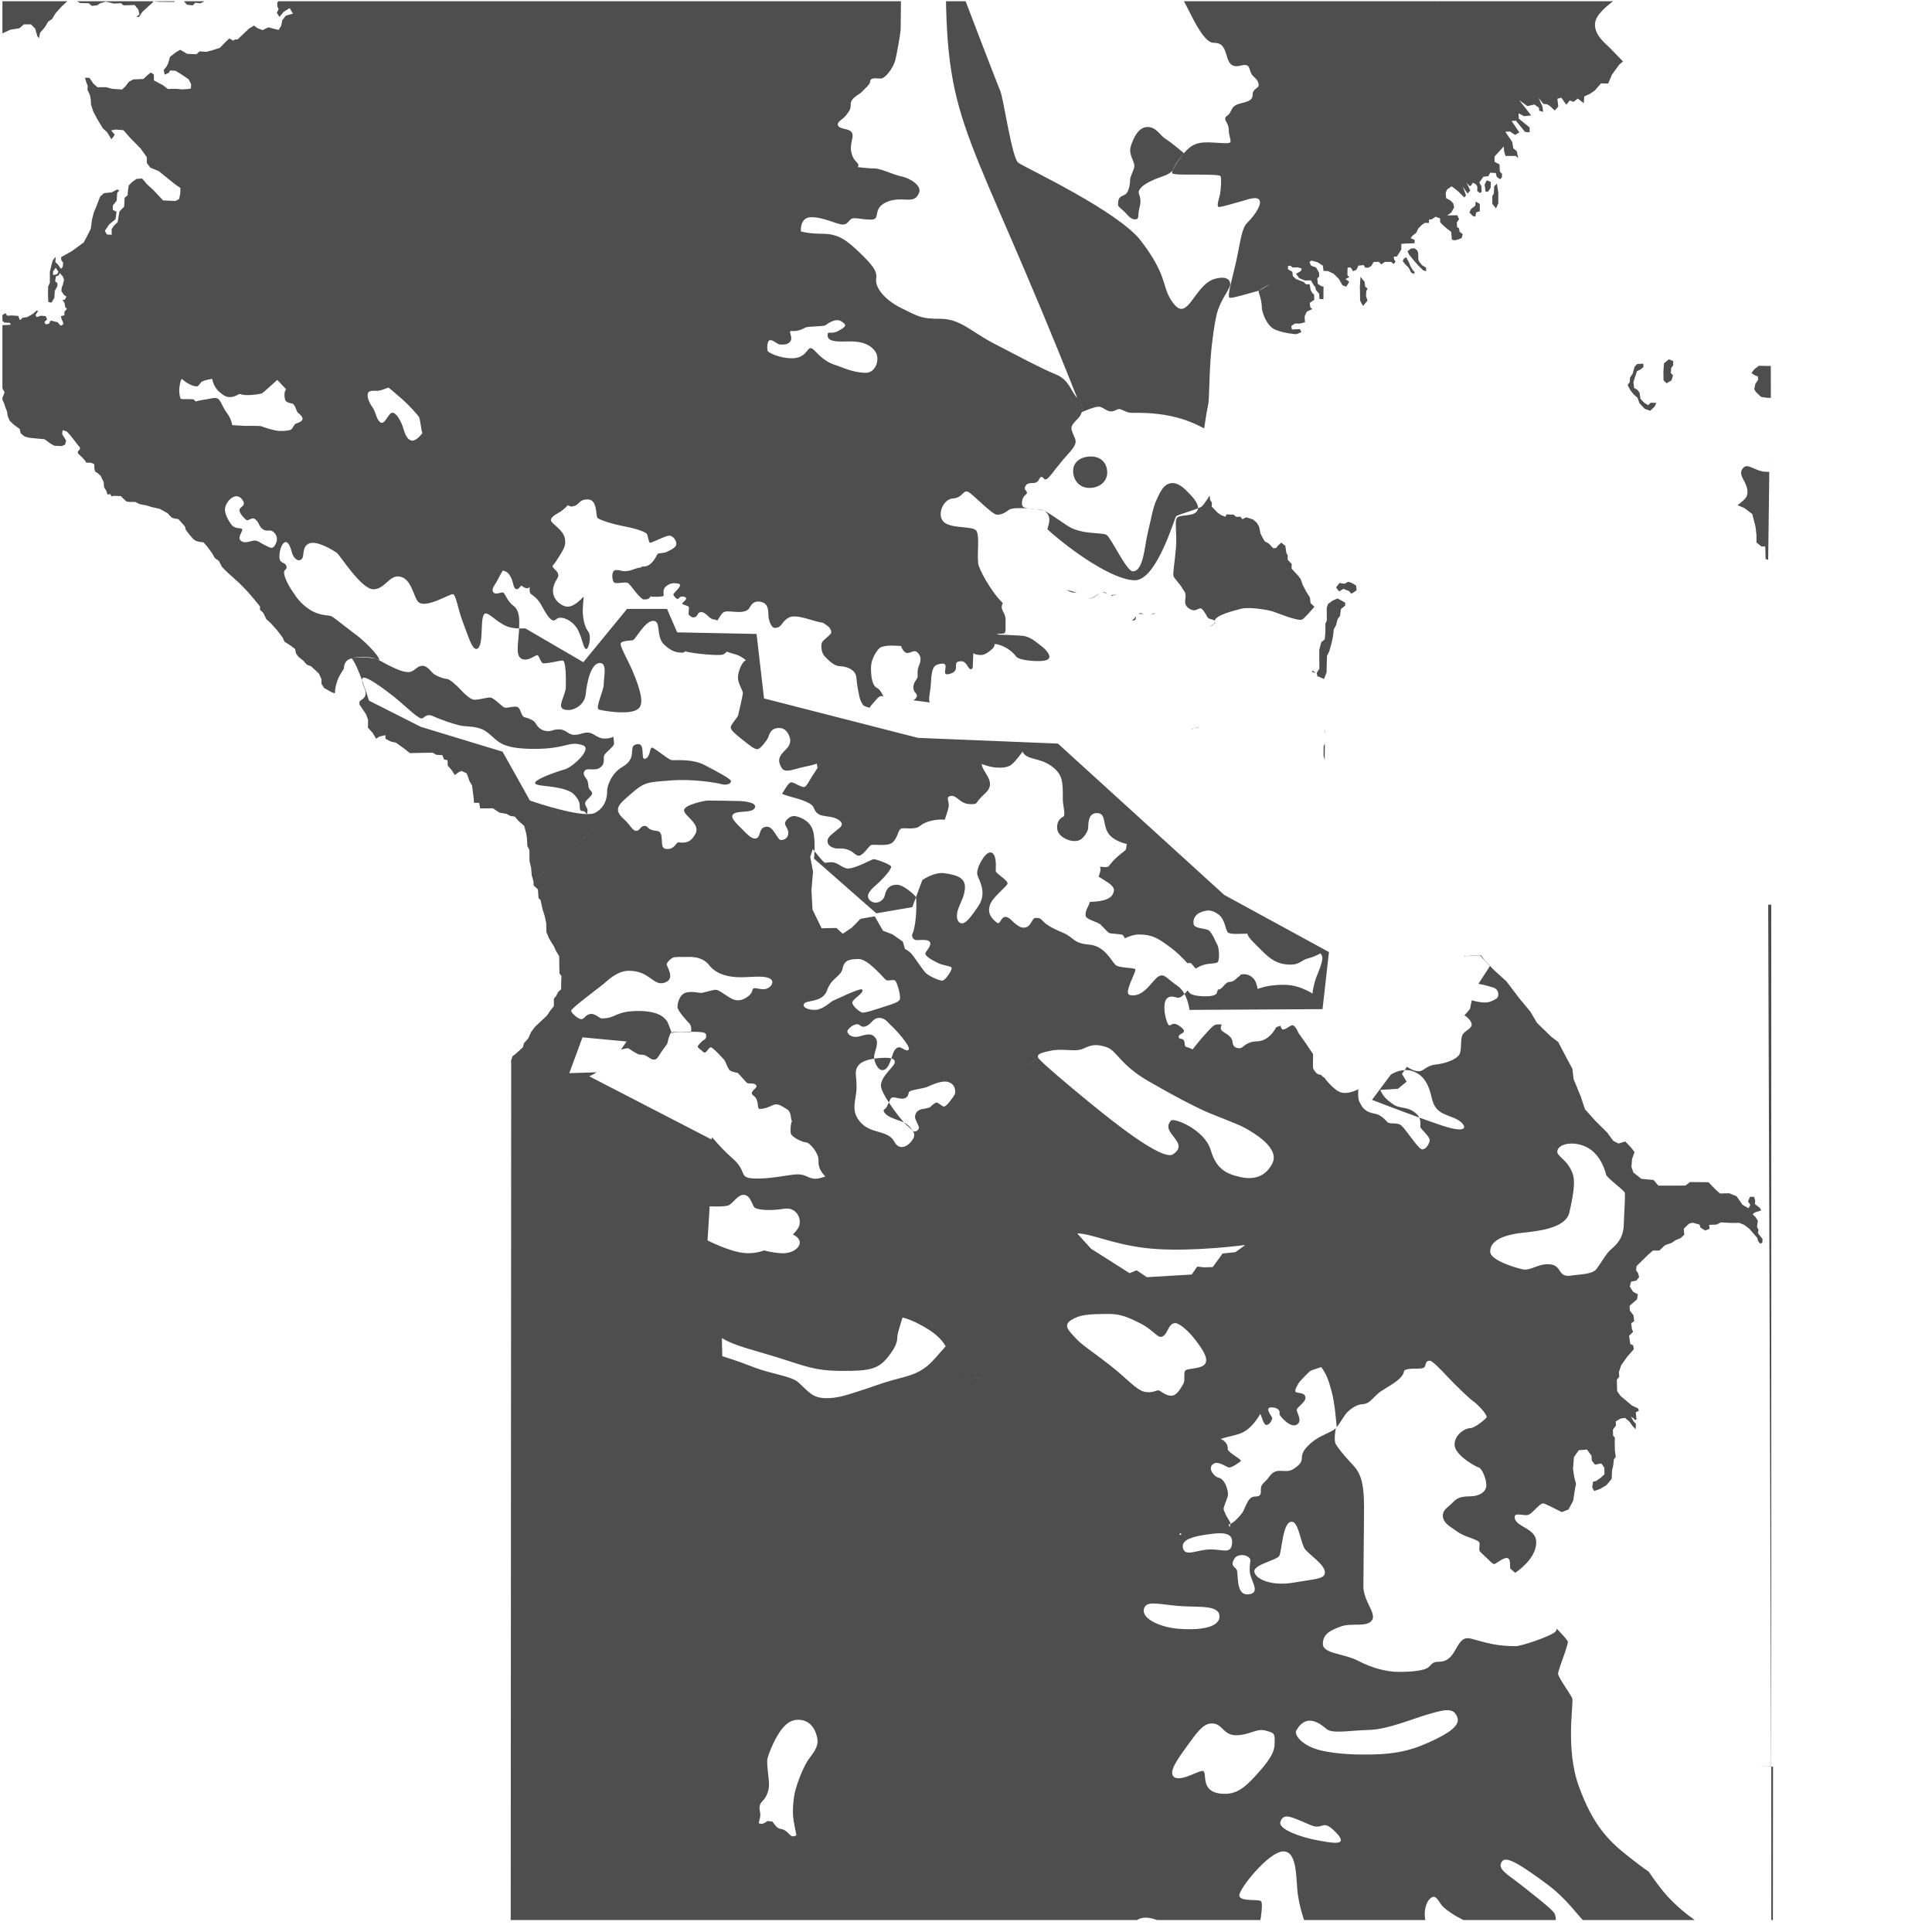 <?xml version="1.0" encoding="UTF-8" standalone="no"?><!DOCTYPE svg PUBLIC "-//W3C//DTD SVG 1.1//EN" "http://www.w3.org/Graphics/SVG/1.1/DTD/svg11.dtd"><svg width="100%" height="100%" viewBox="0 0 121 121" version="1.1" xmlns="http://www.w3.org/2000/svg" xmlns:xlink="http://www.w3.org/1999/xlink" xml:space="preserve" xmlns:serif="http://www.serif.com/" style="fill-rule:evenodd;clip-rule:evenodd;stroke-linejoin:round;stroke-miterlimit:2;"><rect id="Caucaso" x="0.151" y="0.079" width="120.172" height="120.172" style="fill:none;"/><clipPath id="_clip1"><rect x="0.151" y="0.079" width="120.172" height="120.172"/></clipPath><g clip-path="url(#_clip1)"><path id="Zones-de-fond" serif:id="Zones de fond" d="M22.02,41.23c-0.034,0.011 -0.066,0.022 -0.098,0.034c-0.37,0.141 -0.368,0.463 -0.389,0.615c-0.068,0.128 -0.292,0.43 -0.393,0.724c-0.099,0.286 -0.16,0.522 -0.16,0.76l-0.018,0.058l-0.182,-0.062l-0.473,-0.265l-0.175,-0.269l0.004,-0.288l-0.16,-0.345l-0.27,-0.259l-0.225,-0.203l-0.266,-0.102l-0.218,-0.248l-0.302,-0.24l-0.156,-0.214l-0.059,-0.281l-0.309,-0.232l-0.356,-0.226l-0.113,-0.258l-0.342,-0.451l-0.411,-0.459l-0.269,-0.24l-0.19,-0.396l-0.207,-0.193l0,-0.211l-0.324,-0.397l-0.465,-0.545l-0.499,-0.51l-0.425,-0.385l-0.262,-0.233l-0.237,-0.226l-0.178,-0.193l-0.182,-0.356l-0.262,-0.189l-0.149,-0.273l-0.328,-0.451l-0.236,-0.259l-0.251,-0.025l-0.226,-0.066l-0.156,-0.112l-0.258,-0.299l-0.208,-0.276l-0.051,-0.207l-0.192,-0.222l-0.23,-0.248l-0.192,-0.022l-0.226,-0.072l-0.251,-0.27l-0.484,-0.272l-0.502,-0.113l-0.346,-0.106l-0.411,-0.076l-0.287,-0.142l-0.375,0l-0.163,-0.022l-0.233,-0.211l-0.124,-0.131l-0.444,-0.018l-0.149,0.036l-0.055,-0.138l-0.196,0.022l-0.058,-0.222l-0.149,-0.225l-0.026,-0.332l-0.102,-0.207l-0.083,-0.185l-0.182,-0.161l-0.171,-0.116l-0.048,-0.204l0,-0.243l-0.189,-0.091l-0.32,-0.015l-0.069,-0.127l-0.2,-0.215l-0.237,-0.225l-0.021,-0.121l0.127,-0.138l0.011,-0.12l-0.124,-0.142l-0.218,-0.287l-0.233,-0.295l-0.247,-0.276l-0.262,-0.088l-0.033,0.251l0.251,0.408l-0.069,0.255l-0.218,0.087l-0.455,-0.022l-0.28,-0.164l-0.328,-0.243l-0.36,-0.033l-0.567,-0.055l-0.317,-0.076l-0.251,-0.204l-0.065,-0.273l-0.382,-0.283l-0.241,-0.233l-0.123,-0.28l-0.048,-0.31l-0.098,-0.24l-0.08,-0.247l-0.142,-0.331l0.095,-0.16l0.069,-0.226l-0.142,-0.254l-0.626,-0.67l-0.793,-0.586l-0.96,-0.473l-0.549,-0.374l0.007,-3.948l0.273,0.051l0.149,0.164l0.473,0.298l0.338,0.281l0.477,0.287l0.32,0.218l-0.117,0.299l-0.251,0.258l-0.2,0.233l0.066,0.229l0.564,0.051l0.091,-0.127l0.556,0.029l0.168,-0.157l0.538,-0.025l-0.033,-0.12l-0.353,-0.019l-0.211,-0.181l-0.378,-0.044l-0.16,-0.109l-0.022,-0.117l0.153,-0.076l0.371,-0.04l0.084,0.12l0.225,-0.146l0.109,0.164l0.291,-0.018l0.401,0.029l0.112,0.266l0.164,-0.149l0.288,-0.041l0.356,-0.203l0.247,-0.219l0.073,0.048l-0.16,0.244l0.073,0.13l0.269,-0.087l0.298,0.022l0.091,0.204l-0.174,0.171l0.083,0.142l0.208,-0.037l0.094,-0.2l0.139,0.029l0.305,0.077l0.193,0.214l0.095,-0.032l0.083,-0.099l-0.123,-0.287l-0.037,-0.178l0.215,-0.055l0.003,-0.225l0.157,-0.175l-0.109,-0.109l-0.04,-0.255l-0.128,-0.196l0.139,-0.011l0.109,-0.193l-0.16,-0.113l-0.16,-0.236l0.025,-0.237l0.069,-0.153l0.073,-0.32l-0.065,-0.193l-0.211,-0.236l-0.044,0.142l-0.193,0.084l-0.044,0.301l0.142,0.106l0,0.196l-0.16,0.288l-0.033,0.447l-0.174,0.295l-0.197,-0.033l-0.025,-0.324l0.007,-0.643l0.109,-0.244l0,-0.681l0.106,-0.447l0.076,-0.273l0.189,-0.225l-0.029,0.327l0.175,0.171l0.178,0.258l0.106,-0.112l0.036,-0.262l-0.127,-0.186l-0.004,-0.171l0.666,-0.375l0.753,-0.549l0.222,-0.429l0.218,-0.43l0.08,-0.596l0.12,-0.455l0.12,-0.28l0.266,-0.684l0.24,-0.211l0.477,-0.051l0.356,-0.182l0.124,0.073l-0.131,0.131l-0.033,0.506l-0.24,0.294l-0,0.28l0.233,0.109l-0.062,0.47l-0.404,0.334l-0.265,0.397l0.123,0.226l0.306,0.021l-0.007,-0.356l0.138,-0.204l0.24,-0.233l0.054,-0.327l0.055,-0.335l0.298,-0.309l0.029,-0.553l0.19,-0.164l0.021,-0.313l0.048,-0.294l0.203,-0.211l0.288,-0.204l0.349,-0.022l0.302,0.357l0.408,0.374l0.6,0.641l0.778,0.036l0.226,-0.124l0.069,-0.32l0.015,-0.371l-0.342,-0.236l-0.608,-0.488l-0.411,-0.334l-0.517,-0.211l-0.225,-0.288l-0,-0.367l-0.389,-0.546l-0.663,-0.677l-0.418,-0.473l-0.477,-0.04l-0.294,0.055l0.225,0.255l-0.054,0.109l-0.149,0.189l-0.124,-0.197l-0.156,-0.254l-0.262,-0.237l-0.353,-0.589l-0.248,-0.469l-0.134,-0.419l-0.022,-0.367l-0.062,-0.273l-0.142,-0.295l0.018,-0.24l-0.102,-0.265l-0.069,-0.251l0.28,0.011l0.248,0.363l0.258,0.226l0.528,-0.007l0.374,0.101l0.637,0.048l0.229,-0.226l0.2,-0.265l0.28,-0.142l0.623,-0.029l0.225,-0.211l0.237,-0.193l0.192,0.116l0.008,0.379l0.56,0.298l0.313,0.24l0.498,-0.015l0.411,0.04l0.346,-0.025l0.185,-0.029l0.015,-0.273l-0.156,-0.306l-0.419,-0.287l-0.404,-0.247l-0.334,-0.019l-0.088,0.15l-0.258,0.109l-0.055,-0.295l0.157,-0.182l0.116,-0.218l0.117,-0.418l0.353,-0.273l0.287,-0.171l0.437,0.258l0.582,0.022c-0,-0 0.18,-0.178 0.211,-0.178c0.031,-0 0.411,0.029 0.411,0.029l0.4,-0.109l0.444,-0.139l0.324,-0.342l0.269,-0.251l0.244,0.142l0.098,-0.076l0.174,-0l0.233,-0.222l0.484,-0.462l0.309,-0.186l0.219,0.164l0.32,0.12l0.374,-0.175l0.233,0.066l0.397,0.098l0.164,-0.262l0.065,-0.342l0.222,-0.287l0.451,-0.131l-0.211,-0.342l-0.375,0.233l-0.262,0.316l-0.167,-0.262l0.113,-0.222l-0.08,-0.174l-0,-0.244l0.211,-0.262l-0.044,-0.597l-0.2,-0.163l-0.182,-0.284l39.287,-0c-0.005,0.356 -0.033,2.779 -0.033,2.969c0,0.196 -0.245,1.669 -0.367,2.051c-0.12,0.375 -0.58,1.048 -0.881,1.048c-0.304,0 -0.669,-0.098 -0.669,0.226c0,0.136 -0.415,0.496 -0.535,0.629c-0.118,0.132 -0.673,0.362 -0.673,0.728c0,0.37 -0.083,0.431 -0.284,0.705c-0.2,0.275 -0.556,0.396 -0.527,0.601c0.029,0.204 0.317,0.234 0.557,0.298c0.487,0.131 0.38,0.418 0.309,0.764c-0.071,0.347 -0.068,0.576 0.051,0.899c0.119,0.322 0.374,0.429 0.374,0.567c0,0.04 -0.011,0.086 -0.032,0.131c-0,0 0.707,0.087 1.073,0.087c0.367,-0 1.142,0.389 1.655,0.495c0.584,0.121 1.259,0.591 1.112,0.997c-0.302,0.839 -1.01,0.188 -1.999,0.592c-0.994,0.406 -0.373,1.116 -1.004,1.116c-0.563,-0 -0.693,-0.087 -1.073,-0.087c-0.36,-0 -0.313,0.394 -0.707,0.394c-0.381,-0 -1.181,-0.459 -1.976,-0.459c-0.744,0 -0.65,0.896 -0.65,0.896c0.305,0.074 0.713,0.142 1.331,0.142c0.994,-0 1.515,0.381 2.34,1.175c0.78,0.751 1.126,1.166 1.044,1.637c-0.092,0.522 0.493,1.322 1.611,1.863c1.048,0.506 1.159,0.651 2.412,0.651c1.253,-0 1.941,0.823 3.358,1.553c1.496,0.771 2.917,1.543 3.857,1.925c0.866,0.352 0.952,1.07 1.346,1.477c0.393,0.407 0.434,0.921 0.014,1.331c-0.548,0.537 -0.388,0.596 -0.138,1.237c0.152,0.392 -0.29,0.75 -0.8,1.354c-0.521,0.615 -0.877,1.182 -1.041,1.182c-0.164,0 -0.126,-0.153 -0.276,-0.153c-0.157,0 -0.109,0.379 -0.513,0.379c-0.399,-0 -0.424,0.094 -0.51,0.247c-0.085,0.153 0.12,0.225 0.12,0.367c0,0.137 -0.313,0.135 -0.313,0.695c0,0.182 0.152,0.246 0.366,0.28c-0.495,-0.034 -1.019,-0.03 -1.185,0.095c-0.233,0.173 -0.438,0.3 -0.743,0.3c-0.313,-0 -1.512,-1.3 -1.819,-1.435c-0.304,-0.134 -0.339,0.384 -0.935,0.417c-0.628,0.035 -1.038,1.049 -0.575,1.477c0.463,0.428 1.776,0.239 2.019,0.526c0.24,0.283 0.059,1.374 0.127,1.986c-0.002,0.012 -0.004,0.026 -0.003,0.04c0.007,0.333 0.816,1.823 1.552,2.528c-0.018,0.031 -0.034,0.065 -0.048,0.106c-0.112,0.342 0.219,0.483 0.219,0.927c-0,0.445 0.018,0.755 -0.051,0.833c-0.056,0.063 -0.364,0.041 -0.513,0.073l0.152,0.037c0,-0 0.954,0.025 1.463,0.069c0.497,0.042 0.852,0.393 1.168,0.625c0.322,0.236 0.761,0.719 0.378,0.884c-0.387,0.168 -1.738,0.042 -1.921,-0.196c-0.566,-0.738 -1.353,-0.804 -1.353,-0.804c-0.019,0.116 -0.055,0.225 -0.135,0.295c-0.249,0.219 -0.49,0.4 -0.727,0.4c-0.238,-0 -0.357,-0.041 -0.484,-0.109l-0.033,0.887c0.001,0.001 0.002,0.001 0.003,0.002c-0.019,0.049 -0.045,0.086 -0.083,0.104c-0.193,0.092 -0.275,-0.495 -0.629,-0.495c-0.676,0 -0.017,0.538 -0.644,0.764c-0.911,0.329 0.237,-0.901 -0.866,-0.553c-0.348,0.11 -0.37,0.639 -0.408,1.259c-0.025,0.412 -0.167,0.901 -0.069,1.113l-0.993,-0.131l0.003,-0.036c0.085,-0.039 0.153,-0.11 0.179,-0.193c0.044,-0.145 -0.086,-0.246 -0.135,-0.309c-0.046,-0.062 -0.104,-0.194 -0.058,-0.43c0.047,-0.236 0.228,-0.354 0.248,-0.513c0.019,-0.158 -0.057,-0.366 0.083,-0.687c0.182,-0.415 0.097,-0.675 -0.123,-0.855c-0.242,-0.198 -0.53,0.219 -0.775,-0.018c-0.115,-0.111 -0.169,-0.192 -0.222,-0.368c-0.437,-0.009 -0.791,-0.074 -1.236,0.067c-0.21,0.067 -0.648,0.706 -0.648,1.302c0,0.611 0.086,1.111 0.366,1.254c0.204,0.104 0.327,0.359 0.418,0.559c-0.006,-0.005 -0.013,-0.009 -0.021,-0.013c-0.21,-0.102 -0.325,0.062 -0.615,0.397c-0.09,0.104 -0.177,0.204 -0.237,0.305c-0.022,-0.005 -0.284,-0.07 -0.375,-0.145c-0.087,-0.073 -0.223,-0.356 -0.256,-0.522c-0.034,-0.164 -0.151,-0.649 -0.197,-1.227c-0.046,-0.577 -0.791,-0.709 -1.014,-0.709c-0.426,-0 -0.816,-0.467 -0.982,-0.633c-0.189,-0.189 -0.249,-0.697 -0.15,-0.869c0.099,-0.171 0.574,-0.479 0.574,-0.612c-0,-0.306 -0.284,-0.447 -0.524,-0.609c-0.429,-0.043 -1.277,-0.393 -1.746,-0.393c-0.228,0 -0.379,0.01 -0.651,0.269c-0.18,0.171 -0.253,0.448 -0.601,0.448c-0.269,-0 -0.414,-0.542 -0.414,-0.811c-0,-0.258 -0.025,-0.65 -0.317,-0.768c-0.109,-0.044 -0.225,-0.076 -0.338,-0.073c-0.19,0.005 -0.375,0.101 -0.513,0.368c-0.26,0.5 -1.208,0.175 -1.557,0.269c-0.082,0.022 -0.142,0.075 -0.2,0.146l-0,-0.001c-0.169,0.207 -0.284,0.565 -0.656,0.716c0.171,-0.069 0.287,-0.182 0.379,-0.305c-0.063,-0.039 -0.133,-0.072 -0.218,-0.072c-0.267,-0 -0.481,-0.459 -0.782,-0.459c-0.302,0 -0.17,0.331 -0.506,0.331c-0.115,0 -0.22,-0.099 -0.295,-0.196c0.02,-0.252 0.039,-0.42 0.015,-0.462c-0.045,-0.077 -0.375,-0.127 -0.415,-0.197c-0.038,-0.065 0.488,-0.338 0.12,-0.436c-0.281,-0.075 -0.327,0.142 -0.4,0.142c-0.081,-0 -0.269,-0.205 -0.269,-0.291c-0,-0.088 0.652,-0.592 0.327,-0.666c-0.35,-0.08 -0.567,-0.024 -0.8,0.175c-0.234,0.198 -0.107,0.52 -0.142,0.582c-0.032,0.056 -0.611,0.087 -0.811,0.036c-0.083,0.132 -0.157,0.193 -0.411,0.193c-0.255,-0 -0.839,-0.936 -1.008,-1.033c-0.171,-0.099 -0.747,0.086 -0.873,-0.04c-0.126,-0.126 -0.207,-0.772 0.142,-0.772c0.348,0 0.328,0.114 0.713,0.059c0.353,-0.051 0.546,-0.211 0.833,-0.211c-0,-0.01 0.007,-0.026 0.011,-0.033c0.052,-0.091 0.356,0.1 0.727,-0.342c0.216,-0.257 0.268,-0.462 0.324,-0.495c0.062,-0.036 0.432,-0.049 0.517,-0.098c0.091,-0.053 0.636,-0.25 0.636,-0.509c0,-0.268 -0.228,-0.524 -0.451,-0.524c-0.214,-0 -1.079,0.447 -1.186,0.447c-0.106,0 -0.138,-0.487 -0.225,-0.575c-0.092,-0.091 -0.532,-0.287 -1.325,-0.44c-0.943,-0.181 -1.638,-0.431 -1.753,-0.546c-0.111,-0.11 0.012,-1.156 -0.6,-1.156c-0.56,-0 -0.519,0.304 -0.819,0.4c-0.187,0.06 -0.262,0.052 -0.309,0.029l-0,-0c-0,-0 -0.004,-0.02 -0.05,-0.033c-0.007,-0.005 -0.015,-0.01 -0.023,-0.014l-0.08,0.003c-0.121,0.145 -0.322,0.32 -0.531,0.44c-0.291,0.168 -0.502,0.293 -0.502,0.484c-0,0.191 0.766,0.582 0.869,1.117c0.063,0.326 0.001,0.534 -0.123,0.76l0.001,0.002c-0.08,0.145 -0.185,0.298 -0.3,0.493c-0.123,0.21 -0.268,0.389 -0.338,0.473c-0.046,0.209 0.562,0.38 0.276,0.821c-0.429,0.663 -0.29,1.244 0.228,1.589c0.439,0.293 0.812,0.173 1.439,-0.477c-0.025,0.321 -0.057,0.659 -0.059,0.847c-0.003,0.36 0.072,0.999 0.342,1.338c0.23,0.288 0.034,1.099 -0.12,1.099c-0.198,0 -0.266,-0.832 -0.611,-1.342c-0.261,-0.387 -0.7,-0.619 -0.993,-0.619c-0.293,0 -0.26,0.171 -0.451,0.171c-0.2,0 -0.463,-0.414 -0.746,-0.935c-0.311,-0.572 -0.629,-0.651 -0.702,-0.764c-0.077,-0.119 -0.036,-0.404 -0.036,-0.404c-0.051,0.051 -0.105,0.088 -0.171,0.088c-0.176,-0 -0.298,-0.16 -0.364,-0.16c-0.047,-0 -0.187,0.311 -0.36,0.192c-0.173,-0.118 -0.109,-0.472 -0.379,-0.873c-0.123,-0.184 -0.282,-0.248 -0.418,-0.269c-0,0 -0.194,0.325 -0.327,0.597c-0.137,0.276 -0.397,0.519 -0.281,0.735c0.117,0.216 0.46,0.036 0.597,0.036c0.154,0 0.24,0.506 0.669,0.829c0.378,0.285 0.401,0.775 0.364,1.429c-0.246,-0.007 -0.56,-0.04 -0.795,-0.144c-0.646,-0.287 -1.103,-0.86 -1.326,-0.791c-0.381,0.118 -0.038,2.024 -0.51,2.21c-0.307,0.122 -0.555,-0.818 -0.882,-1.651c-0.327,-0.833 -0.43,-1.752 -0.638,-1.77c-0.206,-0.018 -1.614,0.874 -2.124,0.519c-0.314,-0.218 -0.407,-1.398 -1.121,-1.605c-0.714,-0.206 -0.974,0.779 -1.734,0.779c-0.76,0 -2.104,-2.166 -2.29,-2.289c-0.177,-0.118 -1.233,-0.797 -1.734,-0.578c-0.502,0.218 -0.239,0.835 -0.496,1.003c-0.257,0.168 -0.506,-0.164 -0.578,-0.437c-0.073,-0.273 -0.201,-0.708 -0.425,-0.649c-0.224,0.059 -0.383,0.602 -0.354,0.98c0.03,0.377 0.36,0.25 0.437,0.519c0.076,0.268 -0.228,0.156 -0.13,0.554c0.1,0.41 0.389,0.857 0.55,1.089c0.147,0.212 0.414,0.68 1.044,1.086c0.635,0.409 1.214,0.326 1.38,0.421c0.171,0.099 1.278,0.987 1.57,1.192c0.297,0.209 1.382,1.214 1.403,1.546c-0.047,-0.024 -0.108,-0.046 -0.18,-0.066c-0.138,-0.054 -0.29,-0.095 -0.467,-0.112c-0.429,-0.042 -0.759,-0.026 -1.032,0.047c-0.022,0.004 -0.044,0.008 -0.065,0.013c0.002,0.002 0.003,0.003 0.005,0.004Zm34.423,-42.378c-0,-0.028 0,-0.044 0,-0.044l2.79,-0.043c0,0.029 0,0.058 0.001,0.087l-2.791,-0Zm2.79,-0.087c0,-0.024 0,-0.049 0,-0.073l14.134,-0.007c0,-0 0.036,0.062 0.096,0.167l-13.457,-0c-0.025,-0.064 -0.038,-0.098 -0.038,-0.098l-0.735,0.011Zm14.23,0.087l16.002,-0c0.198,0.582 0.612,1.485 0.884,1.892c-0.308,-0.459 -0.791,-1.555 -0.946,-2.103l21.308,-0.027l-0.026,0.079l-7.987,0.067c0,-0 -0.765,0.61 -1.151,0.929c-0.372,0.307 -1.604,1.056 -1.652,1.793c-0.047,0.738 0.673,1.245 0.968,1.557c0.104,0.11 0.47,0.485 0.786,0.808l-0.236,0.2l-0.463,0.637l-0.229,0.549l-0.451,-0.011l-0.385,0.444l-0.321,0.218l-0.342,0.153l-0.032,0.429l-0.375,-0.294l-0.262,0.207l-0.244,-0.087l-0.211,0.265l-0.316,-0.44l-0.244,0.066l0.055,0.494l-0.219,0.244l-0.298,-0.276l-0.175,-0.11l-0.243,-0.032l-0.299,-0.375l0.244,0.538l0.044,0.342l-0.244,-0.076l-0.022,-0.189l-0.284,-0.197l-0.44,0.099l-0.509,-0.375l0.749,0.957l-0.444,0.051l-0.349,-0.182l0.018,0.334l0.677,0.553l0,0.302l-0.287,-0.021l-0.572,-0.706l-0.269,0.018l0.484,0.713l-0.265,0.16l-0.331,-0.218l-0.284,0.022l0.407,0.593l-0.062,0.018l0.066,-0.007l0.029,0.04l0.058,0.389l0.219,0.176l0.094,0.439l0.084,0.072l-0.24,-0.207l-0.641,0l-0.087,-0.291l-0.026,-0.306l-0.232,0.262l-0.342,0.371l-0,0.331l0.309,0.161l0.025,0.462l0.135,0.123l-0.007,0.226l-0.117,0.12l-0.207,-0.149l-0.062,-0.244l-0.346,-0.015l-0.116,0.215l-0.313,0.033l-0.254,0.364l0.127,0.225l0.018,0.353l-0.102,0.087l-0.174,-0.138l0.007,-0.28l-0.117,-0.153l-0.171,-0.08l-0.094,0.171l-0.106,0.04l-0.185,-0.215l0.229,0.495l-0.167,0.189l-0.295,-0.429l0.193,0.531l-0.098,0.146l-0.433,-0.426l-0.364,-0.276l-0.28,0.193l-0.095,0.211l0.026,0.334l0.269,0.146l0.182,0.185l0.051,0.255l-0.186,0.324l-0.247,0.174l0.625,-0.011l0.121,0.244l-0.142,0.204l0.014,0.287l0.124,0.088l0.033,0.207l0.196,0.156l-0.065,0.241l-0.204,0.083l-0.229,0.062l-0.182,-0.047l-0.022,-0.273l-0.022,-0.215l-0.204,-0.149l-0.287,-0.247l-0.2,-0.204l-0,-0.236l-0.28,-0.11l-0.237,0.157l-0.182,0.033l-0.003,0.2l-0.266,-0l-0.193,0.138l-0.196,0.196l-0.135,0.277l-0.229,0.182l-0.127,0.16l0.254,0.109l-0.007,0.211l-0.411,0.011l-0.415,0.025l-0.003,0.353l-0.117,0.193l-0.16,0.247l-0.2,0.011l0.026,0.164l0.087,0.149l-0.106,0.149l-0.163,-0.131l-0.393,-0.007l-0.229,0.16l-0.157,-0.16l-0.32,0.007l-0.146,0.248l-0.192,0.116l-0.193,-0.011l-0.095,-0.156l-0.331,0.033l-0.116,0.254l-0.218,0.098l-0.146,-0.236l-0.196,0.007l-0.011,0.477l0.116,0.116l-0.236,0.128l0.236,0.163l-0.189,0.313l-0.233,-0.087l-0.233,-0.404l-0.313,-0.313l-0.363,-0.178l-0.281,-0.007l-0.04,-0.328l-0.334,-0.218l-0.382,-0.102l-0.124,0.087l0.102,0.233l0.309,0.109l0.189,0.328l0.008,0.247l-0.117,0.109l0.029,0.346l0.197,0.131l0.163,0.047l-0.007,0.786l-0.251,-0.022l-0.014,-0.32l-0.211,-0.244l-0.022,-0.163l-0.128,-0.161l-0.152,-0.272l-0.382,0.007l-0.361,-0.149l-0.192,-0.273l0.294,-0.164l0.062,-0.164l-0.255,-0.076l-0.305,0.015l-0.157,-0.117l-0.145,0.026l-0,0.2l0.273,0.156l0.029,0.266l0.196,0.185l0.499,0.197l0.116,0.131l0.248,0.007l0.054,0.349l0.117,0.211l0.101,0.069l0.015,0.339l-0.28,0.193l0.025,0.265l0.124,0.124l-0.342,0.164l-0.135,0.301l0.026,0.361l-0.328,0.083l-0.294,-0.007l-0.237,0.156l0.04,0.219l0.506,-0.022l0.087,0.185l-0.298,0.131c-0.182,0 -0.869,-0.075 -1.35,-0.287c-0.472,-0.207 -0.737,-0.849 -0.827,-1.297c-0,-0.597 -0.2,-0.935 -0.206,-1.139c0.289,-0.108 0.585,-0.389 0.828,-0.426c-0.258,0.039 -0.666,0.337 -0.828,0.425c0,0 0,0.001 0,0.001c-0.024,0.01 -0.048,0.018 -0.073,0.024c-0.609,0.163 -1.514,0.445 -1.72,0.422c-0.238,-0.026 0.202,-1.354 0.443,-2.536c0.241,-1.174 0.316,-1.842 0.637,-2.161c0.59,-0.586 0.957,-1.249 0.735,-1.466c-0.222,-0.217 -0.871,0.068 -1.172,0.138c-0.292,0.07 -1.213,0.37 -1.356,0.332c-0.147,-0.04 0.047,-0.585 0.09,-0.783c0.043,-0.195 0.115,-1.06 0.022,-1.153c-0.081,-0.081 -0.796,-0.087 -1.564,-0.087c-0.709,-0 -1.395,0.011 -1.452,-0.088c-0.015,-0.026 -0.007,-0.083 0.022,-0.163c0.001,-0.001 0.003,-0.002 0.004,-0.004c0.145,-0.319 0.436,-0.749 0.709,-1.084c0,0 -0,-0 -0.001,-0.001c0.46,-0.532 0.796,-0.679 1.456,-0.679c0.611,-0 1.325,0.112 1.43,0.007c0.109,-0.109 -0.076,-0.38 -0.076,-0.768c-0,-0.393 -0.226,-0.545 -0.226,-0.72c0,-0.181 0.203,-0.177 0.306,-0.382c0.169,-0.337 0.195,-0.46 0.713,-0.593c0.51,-0.13 0.702,-0.212 0.702,-0.553c0,-0.333 0.375,-0.395 0.375,-0.553c-0,-0.226 -0.087,-0.352 -0.342,-0.589c-0.334,-0.311 -0.076,-0.836 -0.757,-0.662c-0.67,0.171 -0.776,-0.202 -0.928,-0.695c-0.154,-0.505 -0.294,-0.731 -0.818,-0.731c-0.516,-0 -1.179,-1.309 -1.506,-1.972c-0.256,-0.518 -0.795,-1.468 -1.014,-1.852Zm37.222,-0.159l0.209,-0.002l0.006,0.445l-0.36,-0l0.145,-0.443Zm-15.693,10.769l-0.001,-0.002l0.379,0.306l-0.378,-0.304Zm-19.264,21.346l0.062,0.499l0.109,0.171l-0.007,0.251l0.349,0.363l0.226,0.164l0.287,0.109l0.055,-0.149l0.451,0.018l0.163,0.139l0.259,-0.015l0.131,0.156l0.236,-0.116l0.419,0.131l0.243,0.204l0.146,0.254l0.087,0.422l0.102,0.211l0.16,0.281l0.266,0.145l0.265,0.288l0.186,-0.008c-0,0 0.078,-0.114 0.109,-0.145c0.031,-0.031 0.211,-0.197 0.211,-0.197l0.258,0.204l0.062,0.444l0.084,0.145l-0,0.28l0.251,0.266l-0.008,0.287l0.397,0.43l0.171,0.225l0.131,0.368l0.218,0.418l0.233,0.375l0.04,0.349l0.243,0.223c-0.362,0.426 -0.672,0.764 -0.774,0.803c-0.314,0.121 -1.581,-0.44 -1.935,-0.535c-0.366,-0.097 -1.419,-0.264 -1.889,-0.138c-0.448,0.12 -1.597,0.393 -1.646,0.751c-0.062,-0.097 -0.399,-0.082 -0.467,-0.238c-0.078,-0.177 -0.325,-0.546 -0.419,-0.546c-0.093,0 -0.256,0.128 -0.411,0.128c-0.068,-0 -0.195,-0.038 -0.311,-0.11c-0.275,-0.192 -0.253,-0.365 -0.238,-0.574c0.027,-0.2 0.045,-0.356 -0.073,-0.532c-0.023,-0.033 -0.045,-0.062 -0.067,-0.087c-0.26,-0.457 -0.525,-0.645 -0.594,-0.832c-0.063,-0.172 0.076,-0.856 0.151,-1.774c0.075,-0.918 -0.108,-1.677 0.067,-1.886c0.184,-0.219 1.007,-0.054 1.252,-0.417c0.037,-0.055 0.056,-0.114 0.061,-0.175c0.133,-0.054 0.233,-0.104 0.271,-0.147c0.16,-0.177 0.454,-0.642 0.454,-0.642l-0.027,-0.239Zm6.595,7.19c0,-0 0.001,-0.001 0.001,-0.001l0.062,0.058l-0.063,-0.057Zm-0.139,3.987c0.094,0.057 0.173,0.127 0.226,0.156l-0.213,-0.044l-0.013,-0.112Zm0.278,0.167l0.171,-0.281l-0.007,-0.622l-0,-0.553l0.124,-0.476l0.218,-0.178l0.04,-0.444l-0,-0.539l0.091,-0.207l-0.008,-0.771l0.081,-0.251l0.294,-0.219l0.306,-0.131l0.302,0.164l0.178,0.102l-0.007,0.185l-0.266,0.219l-0.054,0.422l-0.153,0.207l-0.095,0.375l-0.142,0.251l-0.054,0.466l-0.098,0.458l-0.135,0.469l-0.138,0.28l-0.019,0.59l-0.007,0.451l-0.163,0.407c-0.253,-0.109 -0.366,-0.163 -0.409,-0.179l-0.05,-0.195Zm0.516,3.542c-0,0.085 -0.001,0.17 -0.001,0.255l-0.016,-0.13l0.017,-0.125Zm-0.004,0.865c-0.002,0.354 -0.004,0.703 -0.007,1.045l-0.076,-0.29l0.008,-0.586l0.075,-0.169Zm4.886,7.791l0.001,-0l0.426,0.436l-0.427,-0.436Zm3.577,5.333l0.368,0.197l0.458,-0.033l0.484,-0.015l0.247,0.313l0.517,0.553l0.84,0.768l0.786,1.037l0.702,0.847l0.426,0.717l0.895,0.866l0.429,0.327l0.233,0.444l0.422,0.8l0.233,0.43l0.076,0.644l0.189,0.462l0.255,0.622l0.273,0.815l0.662,0.735l0.724,0.716l0.382,0.521l0.327,0.17l0.422,-0.13l0.364,0.378l0.218,0.284l-0.156,0.451l-0.036,0.498l0.123,0.335l0.499,0.396l0.76,0.07l0.306,0.356l1.153,0l0.542,-0.007l0.28,-0.218l1.161,0.01l0.4,0.412l0.316,0.294l0.586,-0.014l0.458,0.185l0.375,0.539l0.371,0.211l0.12,-0.204l-0.149,-0.218l0.116,-0.288l0.259,-0.007l0.076,0.247l-0.022,0.211l0.317,0.244l0.08,0.153l-0.397,0.127l-0.142,0.109l0.186,0.186l0.142,0.225l-0.055,0.382l0.095,0.186l-0.033,0.211l0.288,0.367l-0.015,0.233l-0.131,0.055l-0.127,-0.149l-0.062,-0.211l-0.138,-0.164l-0.353,-0.404l-0.31,-0.24l-0.327,-0.135l-0.477,0.008l-0.669,-0.037l-0.273,0.139l-0.465,0.018l0.032,0.24l-0.273,0.116l-0.298,-0.185l-0.062,-0.189l-0.44,-0.121l-0.225,0.07l-0.321,0.312l0.033,0.375l-0.24,0.218l-0.309,0.124l-0.233,0.164l-0.429,0.153l-0.353,0.331l-0.397,-0l-0.284,0.243l-0.749,0.735l-0.022,0.277l0.12,0.153l0.066,0.254l-0.175,0.222l-0.331,0.066l-0.076,0.309l0.207,0.327l0.298,0.157l-0.054,0.316l-0.462,0.397l0.011,0.298l0.232,0.309l0.044,0.364l-0.189,0.12l0.044,0.375l0.076,0.164l-0.251,0.254l0.076,0.517l0.175,0.076l0.047,0.244l-0.407,0.462l-0.386,0.539l-0.145,0.44l0.022,0.287l-0.153,0.189l0.022,0.713l0.211,0.299l0.473,0.396l0.229,0.197l0.396,0.189l0.055,0.142l-0.197,0.098l0.044,0.455l-0.098,0.032l-0.077,-0.101l-0.178,-0.11l0.167,0.288l0.153,0.174l-0.022,0.332l-0.211,-0.233l-0.163,-0.24l-0.288,-0.244l-0.283,0.043l-0.299,0.179l0.011,0.262l-0.189,0.254l0.011,0.375l0.113,0.12l-0.011,0.255l0.011,0.56l0.054,0.397l-0.12,0.156l-0.033,0.349l-0.08,0.353l-0.021,0.517l-0.331,0.396l-0.393,0.233l-0.375,0.131l-0.124,-0.229l0.055,-0.353l0.189,-0.044l0.287,-0.2l0.24,-0.218l-0.01,-0.418l-0.186,-0.266l-0.397,0.076l-0.2,-0.251l-0.021,-0.309l-0.284,-0.385l-0.51,0.043l-0.305,0.429l-0.058,0.739l0.08,0.528l0.109,0.407l-0.077,0.397l-0.101,0.662l-0.295,0.549l-0.419,0.164c-0.59,-0.303 -1.072,-0.541 -1.16,-0.546c-0.235,-0.014 -0.685,0.654 -0.953,0.724c-0.265,0.069 -0.837,-0.174 -0.837,0.127c0,0.64 1.35,0.671 1.35,1.572c-0,0.844 -0.747,1.528 -1.315,1.926c-0.159,-0.135 -0.279,-0.224 -0.308,-0.274c-0.048,-0.083 0.061,-0.578 -0.178,-0.648c-0.239,-0.07 -0.732,0.375 -0.833,0.375c-0.101,-0 -0.384,-0.3 -0.451,-0.368c-0.072,-0.072 -0.363,-0.325 -0.451,-0.436c-0.086,-0.107 0.049,-0.475 -0.048,-0.582c-0.093,-0.104 -0.387,-0.203 -0.731,-0.328c-0.337,-0.122 -0.559,-0.26 -0.833,-0.458c-0.269,-0.195 -0.702,-0.423 -0.702,-0.873c-0,-0.334 0.286,-0.495 0.538,-0.732c0.249,-0.232 0.375,-0.465 1.124,-0.465c0.665,-0 1.063,-0.303 1.063,-0.702c-0,-0.4 -0.281,-1.059 -0.477,-1.106c-0.188,-0.046 -1.512,-0.777 -1.513,-1.434c-0.001,-0.623 0.654,-1.029 0.971,-1.029c0.317,-0 1.041,-0.636 1.041,-0.684c-0,-0.237 -0.629,-0.862 -0.859,-1.015c-0.236,-0.157 -1.171,-1.069 -1.593,-1.521c-0.419,-0.448 -0.952,-1.004 -1.11,-1.004c-0.312,0 -0.228,0.296 -0.335,0.4c-0.102,0.1 -0.304,0.095 -0.556,0.095c-0.253,-0 -0.705,0.018 -0.724,0.16c-0.061,0.448 -0.73,0.811 -1.339,1.189c-0.613,0.381 -0.734,0.849 -1.255,0.877c-0.288,0.016 -0.59,0.165 -0.917,0.462c-0.266,0.243 -0.469,0.735 -0.76,1.033c-0,0 -0.154,0.759 -0,1.015c0.129,0.216 0.439,0.621 0.902,1.118c0.471,0.504 0.863,0.857 0.863,2.785c-0,1.433 -0.04,4.045 -0.04,4.995c0,0.947 0.852,1.697 0.528,2.141c-0.317,0.434 -1.274,0.14 -1.9,0.362c-0.621,0.221 -1.166,0.455 -1.166,1.096c0,0.64 1.303,0.589 2.235,1.078c0.793,0.415 1.705,0.681 2.511,0.681c0.192,-0 1.02,0.011 1.588,-0.154c0.52,-0.151 0.35,-0.48 0.936,-0.48c1.205,0 0.999,-1.718 2.011,-1.446c0.996,0.267 1.582,0.47 2.798,0.47c0.364,-0 2.242,-0.636 2.493,-0.916c0.047,-0.053 0.069,-0.115 0.072,-0.183c0.414,0.427 0.698,0.747 0.699,0.823c0.002,0.304 -0.611,1.762 -0.611,2.001c-0,0.226 0.764,1.254 0.884,1.535c0.117,0.274 -0.452,3.133 0.418,5.522c0.872,2.395 1.81,3.377 3.122,4.406c0.53,0.417 0.932,0.724 1.249,0.931c0.426,0.625 0.833,1.17 1.173,1.539c1.181,1.279 2.425,1.972 2.884,2.201l-7.078,0c-0.291,-0.178 -0.876,-0.538 -1.05,-0.665c-0.269,-0.197 -1.043,-1.373 -2.337,-2.32c-1.293,-0.947 -2.432,-1.751 -2.737,-1.435c-0.454,0.471 0.38,0.905 0.985,1.385c0.897,0.711 1.979,1.534 2.236,1.869c0.172,0.224 0.111,0.906 0.08,1.166l-3.818,0c-0.503,-0.164 -1.376,-0.454 -1.669,-0.582c-0.42,-0.184 -0.993,-0.479 -1.485,-0.901c-0.325,-0.28 -0.446,-0.801 -0.751,-0.651c-0.305,0.15 -0.497,0.672 -0.451,1.235c0.032,0.39 0.324,0.728 0.501,0.899l-7.793,0c-0.139,-0.316 -0.478,-1.159 -0.646,-2.202c-0.156,-0.968 0.004,-2.797 -0.917,-2.803c-0.92,-0.006 -2.842,2.417 -2.765,2.779c0.085,0.4 1.226,0.175 1.369,0.354c0.141,0.177 -0.084,1.452 -0.163,1.872l-1.061,0c0.012,0.057 0.018,0.111 0.018,0.16l-13.646,0c0.001,0.001 0.002,0.003 0.003,0.004l-8.04,-0.004l-0.643,0l-23.469,-0.011l0.032,-54.402l-0.01,-0.27l0.087,-0.276l0.225,-0.175l0.433,-0.396l0.062,-0.248l0.172,-0.192l-0.001,-0.001l0.098,-0.109l0.171,-0.385l0.259,-0.35l0.745,-0.698l0.193,-0.291l0.237,-0.302l0.003,-0.469l0.139,-0.16l0.131,-0.262l0.181,-0.157l0.008,-0.462l0.014,-0.375l-0.123,-0.152l-0.011,-0.451l-0.008,-0.637l-0.225,-0.375l-0.106,-0.247l-0.116,-0.175l-0.197,-0.335l-0.156,-0.378l-0.011,-0.553l-0.105,-0.487l-0.124,-0.382l-0.124,-0.572l-0.131,-0.145l-0.036,-0.535l-0.269,-0.247l-0.011,-0.262l-0.04,-0.135l-0.066,-0.229l-0.043,-0.487l-0.099,-0.422l-0.007,-0.688l-0.127,-0.244l-0.026,-0.513l-0.058,-0.324l-0.113,-0.422l-0.385,-0.341l-0.204,-0.244l-0.287,-0.044l-0.219,-0.124l-0.458,-0.083l-0.404,-0.269c0,-0 -0.802,0.004 -0.804,0.003c-0.002,-0.001 -0.058,-0.345 -0.058,-0.345l-0.324,-0l-0.029,-0.335l-0.095,-0.75l-0.16,-0.276l-0.174,-0.484l-0.324,-0.153l-0.189,0.084l-0.229,0.171l-0.226,-0.338l-0.222,-0.251l-0.011,-0.331l-0.225,-0.062l-0.099,-0.262l-0.382,-0.022l-0.229,-0.135l-1.422,0.029l-0.357,-0.28l-0.513,-0.371l-0.338,-0.076l-0.32,-0.171l-0.011,-0.226l-0.371,0.088l-0.208,0.134l-0.214,-0.364l-0.299,-0.327l0.011,-0.488l-0.12,-0.338l-0.418,-0.626c-0.069,-0.338 0.277,-0.234 0.375,-0.602c0.073,-0.272 -0.223,-0.698 -0.221,-0.933c0.243,0.655 0.441,1.293 0.441,1.293l3.245,1.641l5.122,1.557l1.712,3.06c-0,-0 2.349,0.821 3.551,0.848c0.007,0.013 0.014,0.027 0.021,0.041c0.002,-0.013 0.004,-0.027 0.006,-0.041c0.222,0.003 0.402,-0.022 0.519,-0.086c0.763,-0.418 0.741,-1.215 0.738,-1.391c-0.003,-0.176 0.198,-1.041 0.961,-1.481c0.947,-0.547 0.373,-1.227 0.795,-1.388c0.709,-0.271 0.318,0.908 0.588,0.884c0.334,-0.031 0.327,-0.605 0.427,-0.694c0.105,-0.093 1.021,0.73 1.258,0.772c0.229,0.04 1.281,-0.108 2.092,0.32c0.863,0.456 1.596,0.841 1.636,0.993c0.037,0.144 -0.254,0.287 -0.568,0.2c-0.321,-0.088 -1.81,-0.35 -3.237,-0.233c-1.427,0.117 -1.59,0.066 -2.495,0.868c-0.708,0.625 -1.129,0.917 -0.392,1.568c0.387,0.343 0.517,0.718 0.759,0.718c0.233,-0 0.256,-0.326 0.534,-0.309c0.277,0.017 0.085,0.248 0.776,0.317c0.495,0.05 0.114,1.024 0.492,1.11c0.574,0.131 0.69,-0.417 0.848,-0.398c0.42,0.052 0.756,0.025 1.056,-0.53c0.343,-0.636 -0.711,-1.122 -0.711,-1.477c0,-0.356 1.342,-0.613 1.476,-0.613c0.136,0 1.871,0.024 2.061,0.034c0.239,0.011 1.065,0.09 0.893,0.428c-0.193,0.377 -1.174,0.107 -1.388,0.441c-0.136,0.212 0.29,0.578 0.596,0.892c0.371,0.38 0.606,0.601 0.815,0.586c0.419,-0.031 0.148,-0.738 0.75,-0.741c0.404,-0.003 0.648,0.833 0.857,0.833c0.276,-0 0.469,-0.167 0.469,-0.452c0,-0.275 -0.248,-0.467 -0.203,-0.633c0.045,-0.171 0.308,-0.417 0.55,-0.417c0.237,0 0.925,0.215 1.161,0.807c0.142,0.359 0.148,0.973 0.132,1.397c-0.064,-0.081 -0.106,-0.134 -0.106,-0.134l-0.161,0.491l0.176,0.925l-0.099,1.156l0.066,1.222l0.572,1.167l0.925,-0.022l0.397,0.364l0.572,-0.386l0.54,-0.55l0.891,-0.154l0.518,0.902l0.583,0.221l0.661,0.462l0.132,0.462c0,0 0.272,0.098 0.504,0.417c0.236,0.324 0.67,0.952 0.78,1.068c0.183,0.193 0.858,0.507 1.06,0.493c0.188,-0.014 0.62,-0.665 0.576,-0.801c-0.044,-0.134 -0.427,-0.101 -0.851,-0.301c-0.461,-0.217 -0.814,-0.461 -0.793,-0.6c0.021,-0.139 0.436,-0.514 0.275,-0.726c-0.16,-0.213 -0.746,-0.064 -0.918,-0.126c-0.169,-0.06 -0.24,-0.277 -0.15,-0.425c0.086,-0.142 0.171,-0.686 0.2,-1.035c0.028,-0.321 0.048,-1.004 0.001,-1.199l0.4,-1.079c-0,0 0.734,-0.534 1.402,-0.434c0.667,0.1 1.251,0.243 1.268,0.835c0.017,0.567 -0.294,0.996 -0.448,1.486c-0.152,0.486 0.02,0.859 0.312,0.813c0.291,-0.046 0.686,-0.663 0.948,-1.033c0.593,-0.837 0.109,-1.58 -0.025,-1.972c-0.134,-0.396 0.445,-1.401 0.771,-1.43c0.469,-0.041 0.371,0.999 0.371,1.158c0,0.161 0.722,0.545 0.741,0.777c0.013,0.153 -0.85,0.783 -1.068,1.269c-0.276,0.614 0.142,0.985 0.384,1.181c0.242,0.197 0.237,-0.35 0.561,-0.35c0.323,0 0.659,0.681 1.14,0.674c0.482,-0.008 0.483,-0.61 0.738,-0.61c0.619,0 0.065,0.247 1.666,0.907c0.791,0.326 0.635,0.676 1.703,0.768c0.973,0.084 1.397,1.051 1.635,1.268c0.23,0.21 1.101,0.156 1.235,0.267c0.125,0.104 -0.774,1.518 -0.334,1.619c0.882,0.201 1.408,-0.954 1.81,-1.172c0.367,-0.2 0.533,0.174 1.153,0.585c0.199,0.132 0.347,0.321 0.458,0.522c-0.146,0.146 -0.277,0.236 -0.373,0.236c-0.182,0 -0.456,-0.174 -0.699,0.018c-0.242,0.193 -0.183,0.73 -0.171,0.881c0.013,0.15 0.137,0.724 0.266,0.818c0.127,0.092 0.219,-0.304 0.742,0.109c0.521,0.411 -0.127,0.382 -0.127,0.608c-0,0.22 0.224,0.072 0.32,0.229c0.096,0.157 -0.002,0.402 0.178,0.429c0.097,0.015 0.222,0.064 0.368,0.146c0.283,-0.355 0.586,-0.729 0.756,-0.91c0.373,-0.396 0.545,-0.658 0.804,-0.658c0.046,-0 0.142,0.002 0.27,0.004c-0.081,0.16 -0.085,0.299 0.014,0.396c0.144,0.14 0.613,0.316 0.651,0.655c0.038,0.334 0.173,0.421 0.411,0.437c0.239,0.015 0.254,-0.181 0.652,-0.342c0.397,-0.161 0.605,-0 1.026,-0.244c0.42,-0.244 0.658,-0.731 0.658,-0.731l0.258,-0.091c0.047,0.132 0.101,0.236 0.157,0.236c0.216,0 0.435,-0.266 0.604,-0.266c0.166,0 0.322,0.37 0.36,0.455c0.039,0.088 0.276,0.377 0.484,0.691c0.208,0.315 0.394,0.587 0.433,0.637c0.037,0.049 -0.032,0.848 0.029,0.953c0.061,0.106 0.21,0.353 0.4,0.353c0.088,0 0.142,0.089 0.24,0.178c0.013,-0.005 0.025,-0.01 0.037,-0.016l0.009,0.028c-0,-0 0.6,0.827 1.086,0.937c0.486,0.11 1.046,-0.214 1.046,-0.214c0,-0 -0.068,0.614 0.1,0.853c0.092,0.131 0.174,0.557 0.948,0.687c0.447,0.076 0.738,0.527 0.831,0.564c0.201,0.082 0.465,-0.017 0.75,0.126c0.259,0.13 1.12,1.543 1.368,1.543c0.25,0 0.45,-0.358 0.471,-0.575c0.021,-0.205 -0.539,-0.696 -0.578,-0.801c-0.032,-0.083 0.049,-0.35 -0.077,-0.618c0.711,0.258 1.371,0.489 1.742,0.597c1.56,0.455 1.15,-0.284 0.437,-0.571c-0.706,-0.284 -1.195,-0.368 -1.393,-1.25c-0.175,-0.787 -0.454,-1.399 -1.145,-1.662c-0.193,-0.074 -0.383,-0.096 -0.557,-0.087l0.149,-0.21c0,-0 0.372,0.283 0.732,0.283c0.337,-0 0.443,-0.354 1.086,-0.425c0.703,-0.077 1.301,-0.354 1.463,-0.625c0.167,-0.28 0.044,-0.98 0.201,-1.239c0.161,-0.269 0.536,-0.369 0.566,-0.602c0.038,-0.303 -0.448,-0.614 -0.448,-0.614l0.342,-0.389l0.118,-0.555c-0,0 0.354,0.131 0.779,0.142c0.344,0.009 0.539,-0.113 0.76,-0.243c0.184,-0.108 0.19,-0.567 -0.182,-0.689c-0.539,-0.178 -0.944,-0.236 -0.944,-0.236l0.72,-1.11l-0.614,-0.661l-0.977,0.039c0.007,-0.013 0.014,-0.026 0.022,-0.039l-0.306,-0.164Zm6.377,35.02c0,-0 0,-0 0.001,-0l-0.066,0.025l0.065,-0.025Zm4.141,14.446l0.531,0.255l-0,0l-0.531,-0.255Zm8.156,1.412l0.815,0.076l-0,0.011l-0.815,-0.087Zm0.815,0.076l-0.186,-53.977l0.193,-0l0,53.978l-0.007,-0.001Zm0.007,0.001l0.111,0.01l-0.009,10.398l-3.54,-0c0,-0 -0.066,-0.029 -0.183,-0.088l3.621,0l0,-10.32Zm-10.699,10.32c0.102,0.062 0.168,0.102 0.168,0.102l-3.004,0c0,0 0.006,-0.038 0.013,-0.102l2.823,0Zm-6.641,0c0.219,0.072 0.367,0.119 0.367,0.119l-4.088,0c-0,0 -0.056,-0.043 -0.134,-0.119l3.855,0Zm-11.648,0c0.039,0.087 0.062,0.134 0.062,0.134l-3.21,0c-0,0 0.01,-0.05 0.026,-0.134l3.122,0Zm-59.276,-78.37c-0.217,-0.586 -0.469,-1.186 -0.649,-1.358c0.02,-0.006 0.04,-0.012 0.06,-0.017c0.44,-0.082 1.117,-0.042 1.499,0.065c0.268,0.104 0.485,0.257 0.744,0.382c0.376,0.182 0.864,0.438 1.252,0.433c0.393,-0.004 0.506,-0.393 0.876,-0.393c0.365,0 0.563,0.429 0.772,0.55c0.209,0.12 0.57,0.265 0.742,0.265c0.177,0 0.572,0.349 0.88,0.673c0.134,0.141 0.578,0.637 0.877,0.637c0.299,0 0.751,-0.142 0.971,-0.142c0.22,0 0.717,0.541 0.884,0.622c0.171,0.083 0.65,-0.131 0.852,-0.014c0.198,0.114 0.214,0.583 0.422,0.629c0.208,0.046 0.48,0.16 0.596,0.255c0.116,0.095 0.213,0.465 0.64,0.582c0.427,0.117 0.44,-0.077 0.925,-0.077c0.46,0 0.552,0.342 0.953,0.342c0.4,0 0.49,-0.141 0.847,-0.141c0.358,-0 0.59,0.374 1.041,0.374c0.295,0 0.454,-0.053 0.557,-0.119l0.003,0.017c0,0 0.07,0.422 0.029,0.492c-0.039,0.067 -0.134,0.177 -0.316,0.349c-0.192,0.18 -0.31,0.277 -0.31,0.433c0,0.096 0.037,0.4 -0.134,0.564c-0.171,0.163 -0.284,0.196 -0.571,0.196c-0.233,0 -0.427,-0.057 -0.528,0.138c-0.101,0.196 0.146,0.441 0.178,0.499c0.032,0.054 0.084,0.217 0.095,0.429c0.011,0.212 0.229,0.279 0.229,0.437c0,0.153 -0.352,0.383 -0.425,0.545c-0.074,0.164 0.141,0.394 0.141,0.495c0,0.045 -0.017,0.147 -0.034,0.257c-0.009,0 -0.018,0 -0.027,-0c-0.228,-0.417 -0.436,0.082 -0.436,-0.583c-0,-0.236 -0.285,-0.682 -0.613,-0.835c-0.85,-0.397 -2.006,-0.292 -2.167,-0.493c-0.161,-0.2 1.072,-0.667 1.862,-0.894c0.466,-0.135 1.745,-1.287 1.121,-1.504c-0.876,-0.306 -1.001,0.225 -3.033,0.225c-1.65,0 -2.049,-0.313 -2.266,-0.462c-0.336,-0.228 -0.604,-0.585 -1.002,-0.762c-0.416,-0.184 -0.958,-0.182 -1.192,-0.207c-0.445,-0.048 -1.589,-0.47 -1.829,-0.59c-0.518,-0.258 -0.589,0.114 -0.792,0.114c-0.204,0 -1.016,-0.767 -1.437,-1.127c-0.416,-0.355 -1.969,-1.565 -2.217,-1.417c-0.049,0.029 -0.069,0.076 -0.07,0.136Zm42.719,-10.605c0.212,0.083 0.63,0.386 1.47,0.946c0.864,0.575 2.153,0.4 2.437,0.567c0.291,0.171 1.257,2.286 1.652,2.286c0.676,0 0.737,-1.597 0.934,-2.403c0.198,-0.805 0.334,-1.623 0.534,-2.036c0.207,-0.426 0.397,-0.959 0.852,-1.068c0.454,-0.108 0.846,0.255 1.118,0.534c0.237,0.244 0.676,0.675 0.645,1.027c-0.42,0.171 -1.173,0.377 -1.363,0.487c-0.096,0.055 -1.206,4.019 -2.59,4.019c-1.383,-0 -4.045,-1.891 -5.481,-3.194c0.103,-0.385 0.219,-0.684 0,-0.979c-0.066,-0.09 -0.134,-0.148 -0.208,-0.186Zm-0,-0c-0.005,-0.002 -0.01,-0.004 -0.015,-0.006c-0.061,-0.021 -0.234,-0.053 -0.459,-0.082c0.19,0.013 0.341,0.019 0.474,0.088Zm-1.016,-0.142c0.192,0.014 0.38,0.033 0.542,0.054c-0.054,-0.003 -0.112,-0.007 -0.173,-0.014c-0.131,-0.013 -0.258,-0.022 -0.369,-0.04Zm-4.366,-32.989c0.308,0.806 2.414,6.319 2.629,6.81c0.226,0.518 0.737,4.271 1.153,4.541c0.568,0.367 6.264,3.044 7.662,4.871c1.837,2.401 1.222,2.944 2.103,4.002c0.864,1.038 1.276,-1.251 2.521,-1.608c0.901,-0.259 1.028,0.21 0.96,0.429c-0.108,0.347 -0.641,0.968 -0.844,1.834c-0.105,0.446 -0.282,1.515 -0.375,2.783c-0.084,1.157 -0.085,2.53 -0.138,2.768c-0.11,0.501 -0.262,1.546 -0.262,1.546c-0.521,-0.273 -1.133,-0.562 -2.059,-0.764c-1.118,-0.243 -2.13,-0.207 -2.477,-0.207c-0.341,-0 -0.602,-0.237 -0.786,-0.237c-0.178,0 -0.248,0.146 -0.524,0.146c-0.27,-0 -0.506,-0.298 -0.771,-0.298c-0.26,-0 -1.023,0.334 -1.023,0.334l-0.036,0.044c0.099,-0.313 -0.006,-0.644 -0.276,-0.924c-6.73,-17.006 -8.213,-16.737 -8.229,-26.07l0.772,-0Zm13.43,11.831c-0.304,0.322 -0.664,0.347 -1.206,0.588c-0.544,0.243 -0.823,0.467 -0.903,0.692c-0.075,0.209 0.224,0.392 0.038,1.043c-0.14,0.49 0.032,0.733 -0.288,0.733c-0.295,0 -0.511,-0.348 -0.66,-0.485c-0.431,-0.399 -0.414,-0.29 -0.381,-0.653c0.019,-0.201 0.142,-0.297 0.397,-0.4c0.255,-0.103 0.343,-0.654 0.343,-0.919c-0,-0.266 0.268,-0.629 0.268,-0.906c0,-0.297 -0.385,-0.712 -0.222,-1.218c0.166,-0.517 0.472,-1.204 1.047,-1.204c0.566,-0 0.792,0.543 1.135,0.75c0.353,0.213 1.109,0.86 1.144,0.89c-0.012,0.013 -0.023,0.027 -0.035,0.041c-0.35,0.414 -0.596,0.822 -0.677,1.048Zm9.076,31.664l0.017,0.064c-0.025,-0.051 -0.066,-0.082 -0.017,-0.064Zm0.017,0.064c0.008,0.018 0.015,0.038 0.015,0.059l-0.015,-0.059Zm6.357,27.582c-1.384,-0.503 -2.958,-1.109 -2.958,-1.109l1.177,-1.579c-0,0 0.371,-0.263 0.865,-0.285l-0.169,0.238l0.295,0.484l-0.543,0.448l-1.109,0.071c0.17,0.359 0.301,0.535 0.781,0.881c0.471,0.34 0.916,0.106 1.481,0.611c0.085,0.077 0.142,0.158 0.18,0.24Zm-56.374,-30.633c0.221,0.007 0.386,-0.007 0.386,-0.007l3.637,2.12l2.737,-3.338l2.503,0l0.635,1.469l4.973,0.1l0.467,4.039l9.646,2.47l8.761,0.357l10.416,9.478l6.558,3.578l-0.402,3.576l-8.335,0.047c-0,-0 -0.052,-0.529 -0.31,-0.997c0.064,-0.064 0.131,-0.139 0.198,-0.222c0.066,0.088 0.117,0.157 0.142,0.178c0.109,0.091 0.384,0.174 0.815,0.189c0.431,0.015 0.782,-0.033 0.862,-0.189c0.018,-0.034 0.043,-0.122 0.073,-0.233c0.302,0.021 0.425,-0.48 0.746,-0.48c0.287,-0 0.459,-0.288 0.596,-0.349l0.099,-0.113c0.343,-0.069 0.664,0.045 0.876,0.367c0.078,0.131 0.136,0.329 0.171,0.534c0.288,-0.094 0.577,-0.173 0.812,-0.203c0.293,-0.037 0.546,-0.054 0.771,-0.054c0.675,-0.001 1.095,0.155 1.579,0.393c0.098,0.048 0.192,0.101 0.283,0.159c-0.001,-0.183 0.06,-0.442 0.142,-0.752c0.092,-0.345 0.456,-1.054 0.471,-1.475c0.004,-0.103 -0.044,-0.198 -0.12,-0.292c-0.223,0.122 -0.501,0.25 -0.776,0.314c-0.401,0.095 -0.526,0.39 -1.074,0.39c-0.547,-0 -1.055,-0.11 -1.699,-0.755c-0.642,-0.644 -0.963,-0.901 -1.041,-1.204l-0.046,0.024c-0.32,-0.012 -0.968,0.065 -1.153,-0.073c-0.16,-0.118 -0.169,-0.813 -0.593,-1.131c-0.425,-0.319 -0.721,-0.295 -1.11,-0.142c-0.39,0.153 -0.507,0.485 -0.448,0.757c0.059,0.271 0.726,0.251 0.921,0.363c0.223,0.129 0.467,0.762 0.567,0.935c0.106,0.183 0.154,0.982 0,1.085c-0.159,0.106 -0.591,0.024 -1.051,0.225c-0.111,0.048 -0.213,0.106 -0.306,0.167c-0.14,-0.146 -0.281,-0.356 -0.349,-0.356c-0.032,-0 -0.098,0.005 -0.174,0.014c-0.321,-0.346 -0.667,-0.689 -0.965,-0.913c-0.817,-0.613 -1.19,-0.88 -2.077,-0.884c-0.278,-0.001 -0.583,0.1 -0.873,0.24c-0.056,-0.106 -0.107,-0.191 -0.135,-0.207c-0.103,-0.06 -0.718,-0.085 -0.822,-0.113c-0.107,-0.029 -0.361,-0.343 -0.564,-0.535c-0.2,-0.189 -0.913,-0.303 -0.942,-0.571c-0.03,-0.271 0.151,-0.551 0.2,-0.662c0.01,-0.021 0.05,-0.133 0.073,-0.193c0.834,-0.025 1.436,-0.17 1.499,-0.709c0.036,-0.31 -0.445,-0.546 -0.953,-0.87c0.064,-0.193 0.12,-0.378 0.12,-0.469c-0,-0.052 -0.016,-0.098 -0.04,-0.142l0.054,-0.014c0.17,0.038 0.402,0.042 0.47,-0.011c0.071,-0.056 0.205,-0.276 0.487,-0.539c0.282,-0.262 0.537,-0.429 0.597,-0.502c0.034,-0.042 0.049,-0.245 0.078,-0.399c-0.002,0.009 -0.004,0.019 -0.006,0.028c-0.358,-0.077 -0.871,-0.287 -1.116,-0.611c-0.432,-0.569 -0.133,-1.324 -0.757,-1.324c-0.624,-0 -0.51,0.825 -0.557,1.011c-0.054,0.215 -0.256,0.502 -0.44,0.633c-0.429,0.305 -1.419,-0.07 -1.484,-0.644c-0.067,-0.585 0.337,-0.752 0.389,-0.782c0.147,-0.083 -0.04,-0.7 -0.04,-1.059c0,-1.113 0.023,-1.562 -0.72,-2.106c-0.775,-0.567 -1.575,-0.343 -1.823,-0.942l-0,-0.001c0.002,0.022 0.005,0.044 0.007,0.066c0,0 -0.393,0.543 -0.63,0.748c-0.243,0.21 -0.546,0.251 -1.004,0.223c-0.436,-0.026 -0.876,-0.213 -0.904,-0.224c0.001,0.012 0.002,0.024 0.003,0.035c0.021,0.48 0.976,1.109 0.218,1.794c-0.762,0.687 -0.383,0.688 -0.935,0.688c-0.648,-0 -0.848,-0.569 -1.215,-0.517c-0.367,0.052 -0.109,0.346 -0.142,0.626c-0.031,0.264 -0.183,0.643 -0.247,0.866c-0.079,-0.008 -0.155,-0.011 -0.222,-0.011c-0.356,-0 -0.969,0.098 -1.321,0.393c-0.357,0.298 -1.029,0.08 -1.211,0.185c-0.176,0.102 -0.19,0.535 -0.495,0.84c-0.305,0.306 -1.232,0.101 -1.379,0.186c-0.141,0.082 -0.509,0.662 -0.749,0.662c-0.24,0 -0.318,-0.259 -0.717,-0.385c-0.399,-0.127 -0.588,-0.029 -0.793,-0.084c-0.206,-0.055 -0.459,-0.175 -0.459,-0.444c0,-0.286 0.33,-0.453 0.492,-0.615c0.161,-0.162 0.415,-0.266 0.403,-0.458c-0.011,-0.2 -0.374,-0.397 -0.72,-0.448c-0.338,-0.049 -0.573,-0.068 -0.724,-0.163c-0.157,-0.099 -0.194,-0.171 -0.262,-0.288c-0.07,-0.12 -0.04,-0.263 -0.447,-0.458c-0.408,-0.196 -0.643,-0.23 -1.146,-0.379c-0.179,-0.052 -0.309,-0.102 -0.426,-0.145l0.004,-0.051c0.125,-0.17 0.36,-0.659 0.549,-0.677c0.189,-0.018 0.704,0.382 0.862,0.277c0.162,-0.108 0.289,-0.433 0.568,-0.837c0.266,-0.386 0.369,-0.638 0.587,-0.807c-0.144,0.112 -0.245,0.264 -0.369,0.461c-0.013,-0.099 -0.029,-0.189 -0.047,-0.273c-0.154,0.09 -0.701,0.182 -1.08,0.279c-0.407,0.105 -0.91,0.3 -1.094,0.025c-0.375,-0.563 -0.093,-0.849 0.234,-1.176c0.401,-0.401 0.298,-0.724 0.15,-0.993c-0.144,-0.263 -0.391,-0.438 -0.784,-0.334c-0.384,0.102 -0.419,0.499 -0.492,0.626c-0.072,0.123 -0.454,0.676 -0.66,0.676c-0.214,-0 -0.6,-0.342 -1.026,-0.676c-0.425,-0.334 -0.634,-0.538 -0.634,-0.701c-0,-0.164 0.423,-0.6 0.459,-0.734c0.038,-0.142 0.3,-1.264 0.3,-1.41c0,-0.155 -0.308,-0.611 -0.308,-0.96c-0,-0.343 0.236,-0.999 0.504,-1.089c-0.209,-0.174 -0.419,-0.299 -0.631,-0.359c-0.267,-0.075 -0.449,-0.131 -0.569,-0.182c-0.066,0.075 -0.137,0.131 -0.205,0.169c-0.23,0.13 -1.994,-0.065 -2.361,-0.174c-0.008,-0.003 -0.017,-0.008 -0.025,-0.011c0.078,-0.049 0.129,-0.089 0.138,-0.106c-0.015,0.026 -0.16,0.124 -0.295,0.193c-0.26,-0.031 -0.58,0.042 -1.164,-0.495c-0.563,-0.518 -0.17,-1.502 -0.695,-1.502c-0.524,-0 -1.075,1.114 -1.266,1.207c-0.082,0.041 -0.778,0.004 -0.778,0.241c-0,0.236 0.52,1.146 0.749,1.688c0.524,1.239 0.703,2.042 0.39,2.339c-0.319,0.301 -0.993,0.249 -1.274,0.247c-0.281,-0.002 -1.003,-0.094 -1.229,-0.171c-0.247,-0.083 0.309,-1.178 0.309,-1.604c-0,-0.435 0.23,-1.31 -0.244,-1.31c-0.551,0 -0.81,1.17 -0.891,1.983c-0.057,0.563 -0.614,0.964 -1.088,0.964c-0.908,0 -0.177,-0.813 -0.156,-1.419c0.015,-0.474 0.022,-1.681 -0.201,-1.681c-0.222,0 -0.804,0.175 -1.196,0.175c-0.188,0 -0.258,-0.509 -0.39,-0.513c-0.132,-0.004 -0.557,0.402 -0.953,0.24c-0.403,-0.164 -0.255,-0.832 -0.2,-1.633c0.007,-0.096 0.013,-0.188 0.018,-0.278Zm0.888,15.685c-0,-0 0.696,-0.383 0.742,-0.462c-0.023,0.039 -0.209,0.152 -0.389,0.258c-0.18,0.106 -0.353,0.204 -0.353,0.204Zm3.345,-2.702c0.155,-0.141 0.253,-0.266 0.253,-0.369c-0,-0.107 -0.054,-0.236 -0.113,-0.353c-0.059,-0.118 -0.122,-0.224 -0.138,-0.283c0.016,0.059 0.079,0.166 0.138,0.283c0.059,0.117 0.113,0.246 0.113,0.353c-0,0.069 -0.044,0.146 -0.12,0.233c-0.038,0.043 -0.082,0.089 -0.133,0.136c-0.262,0.238 -0.686,0.521 -1.082,0.824c0.316,-0.241 0.651,-0.469 0.906,-0.673c0.064,-0.051 0.123,-0.102 0.176,-0.151Zm14.267,0.969c0.181,0.228 0.544,0.673 0.644,0.718c0.055,0.025 0.368,-0.078 0.61,-0.003c0.307,0.095 0.571,0.369 0.841,0.369c0.473,-0 1.473,-0.566 1.598,-0.587c0.113,-0.019 1.072,0.318 1.105,0.469c0.032,0.152 -0.494,0.755 -0.876,1.09c-0.385,0.339 -0.774,0.692 -0.458,1.01c0.32,0.322 0.858,0.099 0.944,-0.319c0.099,-0.481 0.376,-0.649 0.767,-0.649c0.391,0 1.093,0.634 1.161,0.754c0.006,0.009 0.01,0.022 0.015,0.039l-0.228,0.613l-2.255,0.384l-3.899,-3.425c-0,0 0.02,-0.193 0.031,-0.463Zm-36.314,-22.219c-0.292,0.081 -0.537,0.419 -0.6,0.709c-0.065,0.298 0.181,0.774 0.4,1.06c0.226,0.296 0.601,0.169 0.668,0.284c0.062,0.108 -0.309,0.504 -0.109,0.692c0.282,0.265 0.611,0.017 0.91,0.017c0.181,-0 0.313,0.131 0.567,0.258c0.255,0.128 0.409,0.217 0.509,0.192c0.117,-0.029 0.207,-0.175 0.275,-0.375c0.067,-0.192 0.009,-0.467 -0.217,-0.634c-0.225,-0.167 -0.381,0.031 -0.642,-0.15c-0.261,-0.182 -0.217,-0.434 -0.476,-0.626c-0.258,-0.192 -0.409,0.208 -0.625,-0.009c-0.217,-0.217 -0.411,-0.47 -0.351,-0.617c0.063,-0.155 0.321,-0.213 0.259,-0.417c-0.063,-0.205 -0.276,-0.466 -0.568,-0.384Zm11.127,-3.496c0.251,0 0.559,-0.362 0.636,-0.494c-0.028,-0.035 -0.044,-0.071 -0.05,-0.1c-0.014,-0.07 -0.114,-0.816 -0.174,-0.899c-0.064,-0.086 -0.572,-0.697 -1.103,-1.149c-0.347,-0.296 -0.561,-0.493 -0.804,-0.681c-0.231,0.079 -0.445,0.173 -0.625,0.198c-0.18,0.025 -0.597,-0.071 -0.665,0.165c-0.068,0.236 0.078,0.575 0.301,0.892c0.22,0.313 0.218,0.751 0.493,0.928c0.276,0.177 0.485,-0.608 0.745,-0.608c0.255,-0 0.564,0.569 0.69,1.013c0.125,0.445 0.304,0.735 0.556,0.735Zm24.946,-5.794c0.255,-0 0.598,0.792 1.628,1.085c0.222,0.063 1.013,0.46 1.829,0.46c0.638,0 0.904,-0.886 0.59,-1.333c-0.528,-0.752 -1.556,-0.625 -2.1,-0.625c-0.532,-0 -0.885,-0.068 -0.885,-0.39c-0,-0.334 0.182,-0.01 0.684,-0.283c0.493,-0.269 0.541,-0.367 0.154,-0.602c-0.36,-0.218 -0.873,0.188 -0.98,0.26c-0.115,0.076 -1.103,0.056 -1.251,0.141c-0.528,0.305 -0.818,0.182 -0.932,0.224c-0.118,0.045 0.156,0.396 0,0.626c-0.156,0.23 -0.406,0.212 -0.625,0.212c-0.231,0 -0.486,-0.348 -0.697,-0.259c-0.147,0.062 -0.156,0.56 -0.106,0.661c0.07,0.14 0.819,0.46 1.499,0.46c0.903,-0 0.948,-0.637 1.192,-0.637Zm-39.377,1.933c-0.081,-0.006 -0.171,0.502 -0.171,0.706c-0,0.217 0.055,0.513 0.105,0.542c0.048,0.028 0.737,-0.004 0.808,0.036c0.012,0.007 0.078,0.087 0.115,0.124c0,-0 0.367,-0.096 0.688,-0.137c0.316,-0.039 0.479,-0.135 0.68,-0.048c0.211,0.092 0.299,0.519 0.592,0.907c0.293,0.387 0.331,0.761 0.331,0.761c0.302,0.017 0.766,0.045 0.806,0.045c0.063,-0 0.963,-0.009 1.022,0.025c0.055,0.032 0.825,0.295 1.168,0.295c0.338,-0 0.682,-0.017 0.768,-0.164c0.083,-0.143 0.151,-0.257 0.203,-0.287c0.055,-0.032 0.411,-0.108 0.437,-0.295c0.026,-0.187 -0.287,-0.375 -0.331,-0.451c-0.052,-0.09 -0.158,-0.482 -0.298,-0.513c-0.14,-0.031 -0.419,-0.083 -0.462,-0.244c-0.057,-0.212 -0.063,-0.526 0.065,-0.658l-0.556,-0.586c-0.439,0.399 -0.872,0.79 -0.946,0.833c-0.08,0.046 -0.554,0.12 -0.932,0.12c-0.35,0 -0.39,-0.072 -0.469,-0.072c-0.079,-0 -0.304,0.196 -0.608,0.196c-0.303,0 -0.452,-0.149 -0.669,-0.324c-0.217,-0.174 -0.417,-0.533 -0.437,-0.793c-0.005,-0.069 -0.567,0.091 -0.654,0.142c-0.092,0.053 -0.205,0.302 -0.317,0.302c-0.408,0 -0.865,-0.396 -0.924,-0.455c-0.005,-0.005 -0.009,-0.007 -0.014,-0.007Zm-7.906,-6.967l-0.171,0.24l0.011,0.222l0.244,-0.054l0.087,-0.16l-0.171,-0.248Zm64.647,20.705c0.048,0.01 0.099,0.012 0.154,0.006c0.154,-0.017 0.325,-0.202 0.582,-0.315c-0.193,0.11 -0.422,0.326 -0.597,0.326c-0.074,0 -0.114,-0.005 -0.139,-0.017Zm0.923,-0.372c0.027,-0.006 0.054,-0.011 0.083,-0.015c0.063,-0.009 0.135,0.049 0.211,0.105c-0.114,-0.051 -0.208,-0.088 -0.294,-0.09Zm0.502,0.184c0.004,-0 0.009,-0.001 0.013,-0.001c0.697,-0.114 0.23,-0.048 0.079,0.039c-0.032,-0.012 -0.063,-0.025 -0.092,-0.038Zm1.308,1.52c0.012,0.003 0.025,0.006 0.039,0.009c0.073,0.014 0.16,-0.108 0.256,-0.223c-0.033,0.163 -0.047,0.3 -0.212,0.26c-0.029,-0.007 -0.057,-0.024 -0.083,-0.046Zm-4.103,-1.862c0.241,0.044 0.492,0.114 0.672,0.174c-0.028,-0.001 -0.058,-0.001 -0.091,-0.001c-0.277,-0 -0.399,-0.106 -0.581,-0.173Zm4.545,1.5c0.027,-0.019 0.055,-0.034 0.082,-0.04c0.072,-0.017 0.144,0.018 0.221,0.061c-0.116,-0.015 -0.224,-0.027 -0.303,-0.021Zm0.819,0.048c0.079,-0.061 0.15,-0.089 0.214,-0.091c-0.046,0.038 -0.105,0.067 -0.176,0.083c-0.013,0.003 -0.025,0.006 -0.038,0.008Zm3.951,0.467c0.004,0.033 0.012,0.061 0.023,0.084l-0.058,-0.009c0.016,-0.024 0.028,-0.05 0.035,-0.075Zm-0.043,0.087c-0.049,0.123 -0.178,0.184 -0.393,0.184c0.178,0 0.32,-0.083 0.393,-0.184Zm-1.44,6.64c0.131,-0.055 0.209,-0.125 0.088,-0.023l-0.002,0.002c-0.03,0.007 -0.058,0.014 -0.086,0.021Zm0.202,-0.052c0.101,-0.046 0.234,-0.098 0.34,-0.102c-0.118,0.037 -0.234,0.072 -0.34,0.102Zm10.889,62.714c-1.158,0.027 -2.253,0.254 -2.616,-0.067c-0.934,-0.825 -1.522,-0.566 -1.891,0.114c-0.11,0.201 0.195,0.751 1.099,1.098c0.703,0.27 1.891,0.371 2.748,0.389c2.084,0.044 3.18,-0.177 4.46,-0.756c1.281,-0.578 1.941,-1.053 1.794,-1.534c-0.21,-0.689 -0.822,-0.51 -1.667,-0.277c-1.147,0.316 -2.652,1.002 -3.927,1.033Zm-8.366,-10.751c-0.354,0.567 0.136,0.496 0.165,0.838c0.054,0.627 0.021,1.569 0.803,1.404c0.673,-0.142 -0.015,-0.891 -0.024,-1.486c-0.009,-0.596 0.153,-0.652 -0.083,-0.838c-0.236,-0.186 -0.71,-0.16 -0.861,0.082Zm-29.463,-19.285c0.356,0.11 0.917,0.179 1.153,0.18c0.676,0.005 1.116,-0.383 1.074,-0.72c-0.021,-0.176 -0.187,-0.346 -0.434,-0.457c0.124,-0.113 0.233,-0.24 0.33,-0.396c0.316,-0.508 -0.087,-1.339 -0.847,-1.218c-0.953,0.152 -1.768,0.076 -1.902,-0.1c-0.139,-0.182 -0.247,-0.743 -0.635,-0.768c-0.388,-0.025 -0.652,0.487 -0.941,0.644c-0.243,0.132 -1.211,0.074 -1.211,0.074l-0.134,2.136c0,0 1.352,0.693 2.267,0.785c0.501,0.051 0.913,-0.027 1.28,-0.16Zm34.23,35.995c-1.235,-0.524 -1.706,-0.801 -1.9,-0.201c-0.15,0.467 1.346,0.971 2.231,1.133c0.885,0.162 2.135,0.448 1.262,-0.46c-0.899,-0.937 -0.771,-0.124 -1.593,-0.472Zm-29.316,-53.659c-0.105,0.526 -0.702,0.586 -0.976,1.377c-0.267,0.768 -1.248,0.595 -1.427,0.826c-0.184,0.236 0.305,0.434 0.751,0.392c0.446,-0.042 0.914,-0.507 1.035,-0.559c0.114,-0.049 1.693,-0.809 1.819,-0.718c0.236,0.173 -0.568,0.588 -0.593,0.81c-0.025,0.221 0.478,0.624 0.626,0.642c0.181,0.023 0.676,-0.146 1.26,-0.333c0.584,-0.188 1.003,-0.301 1.085,-0.484c0.083,-0.187 -0.16,-1.081 -0.292,-1.185c-0.128,-0.1 -0.446,0.058 -0.584,-0.05c-0.134,-0.105 -1.108,-1.302 -1.686,-1.302c-0.569,-0 -0.913,0.058 -1.018,0.584Zm24.395,35.923c0.023,-0.703 -0.919,-0.567 -1.687,-0.449c-0.749,0.115 -1.464,0.299 -1.404,0.767c0.084,0.661 0.851,0.184 1.64,0.154c0.892,-0.034 1.424,0.363 1.451,-0.472Zm-33.891,-31.951c-0.001,0.008 -0.003,0.016 -0.006,0.024c-0.38,0 -0.924,-0.026 -1.197,0.053c-0.006,-0.012 -0.011,-0.025 -0.016,-0.038c-0.01,0.003 -0.017,0.005 -0.021,0.008c-0.044,0.025 -0.17,0.305 -0.233,0.651c-0.02,0.108 -0.201,0.28 -0.408,0.604c-0.206,0.325 -0.266,0.441 -0.433,0.441c-0.167,-0 -0.249,-0.086 -0.378,-0.164c-0.154,-0.094 -0.197,-0.149 -0.509,-0.149c-0.084,-0 -0.168,-0.06 -0.353,-0.16c-0.185,-0.101 -0.315,-0.221 -0.386,-0.24c-0.059,-0.016 -0.288,0.058 -0.442,0.08l0.347,-0.502l-2.762,-0.259l-0.826,2.242l1.713,-0.054c-0.259,0.171 -0.464,0.25 -0.464,0.25l7.662,3.958c-0,-0 0.008,-0.053 0.025,-0.145c0.4,0.464 0.853,0.953 1.259,1.302c0.989,0.847 0.373,1.237 1.346,1.284c1.081,0.053 2.252,-0.258 2.783,-0.258c0.543,-0 0.641,0.305 1.172,0.272c0.119,-0.007 0.314,-0.059 0.542,-0.134c-0.015,-0.017 -0.028,-0.034 -0.044,-0.051c-0.391,-0.415 -0.393,-0.729 -0.385,-0.971c0.014,-0.451 -0.556,-1.117 -0.783,-1.117c-0.21,-0 -0.929,-0.334 -0.96,-0.59c-0.029,-0.234 0.006,-0.62 0.08,-0.735c-0.108,-0.17 -0.001,-0.566 -0.331,-0.763c-0.357,-0.214 -0.478,-0.295 -0.677,-0.295c-0.195,-0 -0.533,0.287 -1.004,0.287c-0.212,0 -0.009,-0.537 -0.372,-0.808l0.001,0.001c-0.003,-0.003 -0.007,-0.005 -0.011,-0.008c-0.378,-0.269 0.256,-0.45 0.16,-0.647c-0.095,-0.197 -0.471,-0.102 -0.56,-0.153c-0.091,-0.053 -0.546,-0.608 -0.597,-0.637c-0.052,-0.03 -0.441,-0.056 -0.553,-0.218c-0.105,-0.153 -0.244,-0.541 -0.283,-0.586c-0.042,-0.046 -0.715,-0.8 -0.852,-0.8c-0.14,-0 -0.256,0.324 -0.374,0.324c-0.115,-0 -0.129,-0.068 -0.241,-0.16c-0.111,-0.093 -0.207,-0.139 -0.207,-0.211c0,-0.073 0.21,-0.275 0.284,-0.35c0.072,-0.072 0.317,-0.106 0.229,-0.429c-0.037,-0.135 -0.446,-0.151 -0.888,-0.149c-0.015,0 -0.031,0 -0.047,0Zm-1.219,0.039c0.082,-0.021 0.34,-0.035 0.826,-0.035c0.128,-0 0.261,-0.003 0.393,-0.004c0.042,-0.19 -0.006,-0.433 -0.107,-0.526c-0.107,-0.099 -0.741,-0.795 -0.741,-1.025c0,-0.233 0.116,-0.743 0.476,-0.881c0.363,-0.139 0.86,-0.001 0.994,-0.001c0.139,-0 0.742,-0.197 0.914,-0.197c0.234,-0 0.572,0.325 1.001,0.552c0.427,0.226 0.787,0.059 1.074,-0.169c0.279,-0.221 0.192,-0.421 0.314,-0.475c0.125,-0.055 0.536,0.128 0.807,0.026c0.357,-0.134 0.48,-0.481 0.23,-0.625c-0.395,-0.229 -1.188,-0.094 -1.852,-0.094c-0.658,-0 -1.49,-0.14 -1.965,-0.75c-0.483,-0.62 -1.289,-0.519 -1.487,-0.519c-0.198,-0 -0.636,-0.025 -0.785,0.041c-0.153,0.069 -0.35,0.26 -0.395,0.396c-0.044,0.133 0.601,0.93 -0.129,1.17c-0.724,0.239 -0.921,-0.744 -2.237,-0.744c-0.758,-0 -1.331,0.617 -1.611,0.842c-0.285,0.229 -1.994,1.505 -2.006,1.652c-0.012,0.154 0.448,0.537 0.637,0.537c0.196,0 0.212,-0.236 0.52,-0.318c0.313,-0.085 0.621,0.271 0.743,0.271c0.96,-0 0.812,-0.466 2.325,-0.466c1.456,-0 1.708,0.575 1.774,0.641c0.066,0.066 0.168,0.406 0.287,0.701Zm12.693,1.643c0.175,-0.026 0.355,-0.041 0.525,-0.048c0.241,-0.011 0.422,-0 0.548,0.034c0.001,-0.006 0.003,-0.011 0.005,-0.017c0.144,-0.451 0.214,-0.583 0.41,-0.669c0.207,-0.091 0.525,0.324 0.671,0.133c0.152,-0.198 -0.891,-1.332 -1.077,-1.486c-0.178,-0.148 -0.376,-0.502 -0.774,-0.497c-0.398,0.005 -0.471,0.383 -0.817,0.517c-0.346,0.135 -0.356,-0.144 -0.586,-0.121c-0.23,0.023 -0.471,0.23 -0.566,0.372c-0.104,0.156 0.194,0.54 0.751,0.384c0.554,-0.156 0.781,-0.197 1.006,0.124c0.226,0.321 -0.105,0.873 -0.105,1.161c0,0.035 0.003,0.073 0.009,0.113Zm1.073,-0.014c-0.146,0.452 -0.3,0.735 -0.564,0.735c-0.256,0 -0.465,-0.412 -0.509,-0.721c-0.439,0.065 -0.851,0.201 -1.026,0.47c-0.252,0.386 -0.045,0.702 -0.083,1.456c-0.037,0.738 -0.425,1.416 0.351,2.163c0.646,0.621 1.64,0.402 2.013,1.105c0.316,0.596 0.875,0.331 1.171,-0.157c0.259,-0.427 -0.161,-0.647 -0.471,-0.942c-0.025,-0.024 -0.057,-0.057 -0.094,-0.098c-0.173,-0.09 -0.726,-0.24 -0.987,-0.408c-0.268,-0.174 -0.363,-0.367 -0.205,-0.438c0.087,-0.039 0.168,-0.231 0.245,-0.407c-0.275,-0.422 -0.493,-0.832 -0.493,-1.056c0,-0.565 0.758,-1.126 0.847,-1.389c0.054,-0.16 -0.008,-0.263 -0.195,-0.313Zm-0.159,2.758c0.325,0.497 0.728,1.01 0.947,1.253c0.005,0.002 0.009,0.005 0.014,0.007c0.162,0.092 0.356,0.223 0.49,0.458c0.137,0.241 0.468,0.011 0.433,-0.162c-0.038,-0.18 -0.257,-0.502 -0.243,-0.671c0.031,-0.356 0.32,-0.44 0.427,-0.466c0.11,-0.026 0.437,-0.062 0.513,-0.124c0.081,-0.065 0.294,-0.289 0.407,-0.289c0.12,-0 0.357,0.254 0.467,0.254c0.115,-0 0.372,-0.316 0.418,-0.396c0.045,-0.076 0.285,-0.309 0.285,-0.503c0,-0.203 -0.04,-0.524 -0.438,-0.641c-0.416,-0.123 -1.067,0.201 -1.311,0.306c-0.241,0.103 -1.063,0.194 -1.132,0.307c-0.072,0.119 -0.035,0.378 -0.375,0.428c-0.209,0.03 -0.592,-0.13 -0.724,-0.06c-0.057,0.03 -0.116,0.159 -0.178,0.299Zm-2.041,0.567c0.182,0.002 0.343,0.009 0.418,0.009c-0.075,0 -0.238,-0.005 -0.418,-0.007l-0,-0.002Zm23.01,24.9c0,0.05 0.076,0.224 0.16,0.404l0.28,0.473l-0.042,0.018c0.011,0.021 0.017,0.033 0.017,0.033l0.003,0.004l0.004,-0c0.309,-0.149 0.578,-0.489 0.728,-0.673c0.198,-0.245 0.349,-1.041 0.782,-1.041c0.441,0 0.4,-0.178 0.4,-0.476c-0,-0.306 0.257,-0.427 0.422,-0.637c0.168,-0.214 0.339,-0.502 0.731,-0.502c0.4,0 0.613,0.087 0.961,-0.16c0.342,-0.243 0.454,-0.395 0.454,-0.655c0,-0.252 0.107,-0.518 0.557,-0.913c0.45,-0.395 0.911,-0.547 1.342,-0.775c0.104,-0.055 0.196,-0.136 0.281,-0.233c-0,0 -0.101,-1.472 -0.318,-2.246c-0.216,-0.773 -0.314,-1.055 -0.65,-1.515c-0.307,0.102 -0.638,0.21 -0.684,0.243c-0.081,0.058 -0.716,0.695 -0.742,0.782c-0.026,0.086 -0.208,0.302 -0.197,0.484c0.011,0.182 0.637,0.009 0.637,0.419c-0,0.286 -0.546,0.586 -0.546,0.76c0,0.179 0.344,0.631 0.058,0.88c-0.411,0.36 -1.168,-0.551 -1.142,-0.625c0.053,-0.149 -0.033,-0.419 -0.506,-0.419c-0.472,0.001 0.061,0.595 0.055,0.666c-0.005,0.066 -0.121,0.433 -0.367,0.433c-0.182,0 -0.285,-0.525 -0.382,-0.691c-0.115,0.203 -0.251,0.407 -0.408,0.589c-0.653,0.757 -1.023,0.662 -2.084,0.979c0.09,0.034 0.166,0.08 0.228,0.131c0.001,0.001 0.003,0.002 0.004,0.003c0.014,0.012 0.026,0.023 0.037,0.034c0.039,0.039 0.072,0.08 0.098,0.122c0.007,0.008 0.013,0.017 0.018,0.026c0.003,0.005 0.005,0.01 0.007,0.015c0.001,0.002 0.002,0.003 0.002,0.005c0.022,0.043 0.038,0.086 0.049,0.128c-0.011,-0.042 -0.027,-0.085 -0.049,-0.127c0.001,0.001 0.001,0.003 0.002,0.005c0.015,0.03 0.027,0.061 0.036,0.091c0.009,0.026 0.015,0.051 0.019,0.076c0.001,0.007 0.003,0.015 0.003,0.022c0.004,0.031 0.004,0.062 0,0.09c0,0 0,0 0,0.001c-0.025,0.208 0.818,0.62 0.826,0.749c0,0.005 -0.002,0.008 -0.004,0.011c-0.001,0.004 -0.003,0.008 -0.007,0.011c-0.115,0.094 -0.532,0.397 -0.72,0.397c-0.182,-0 -0.752,-0.52 -1.073,-0.16c-0.273,0.305 0.208,0.76 0.363,0.785c0.473,0.078 0.633,0.844 0.633,1.052c0,0.207 -0.276,0.737 -0.276,0.927Zm0.171,-4.105c0.01,0.016 0.019,0.032 0.027,0.048c0,-0 0,-0.001 0,-0.001c-0.008,-0.015 -0.017,-0.031 -0.027,-0.046c0,-0.001 -0,-0.001 -0,-0.001Zm-0,-0c-0.025,-0.039 -0.055,-0.077 -0.09,-0.112c0.008,0.008 0.016,0.017 0.025,0.027c0.007,0.008 0.014,0.016 0.021,0.025c0.005,0.005 0.007,0.013 0.011,0.018c0.011,0.014 0.022,0.028 0.033,0.042Zm-0.141,-0.159c0.018,0.015 0.035,0.031 0.051,0.047c-0.003,-0.003 -0.005,-0.006 -0.008,-0.009c-0.013,-0.012 -0.027,-0.025 -0.041,-0.037c-0.001,-0 -0.002,-0.001 -0.002,-0.001Zm-0,0c-0.033,-0.027 -0.069,-0.052 -0.109,-0.075c0.001,0.001 0.002,0.002 0.003,0.003c0.037,0.022 0.07,0.044 0.101,0.069c0.002,0.001 0.003,0.002 0.005,0.003Zm-0.226,-0.13c0.042,0.016 0.081,0.035 0.117,0.055c-0,-0 -0.001,-0 -0.001,-0.001c-0.035,-0.02 -0.075,-0.038 -0.116,-0.054Zm-20.743,-0.239c0.052,-0.039 0.111,-0.078 0.185,-0.101c-0.075,0.023 -0.135,0.061 -0.186,0.1l0.001,0.001Zm4.477,-3.592c0.155,0.09 0.556,0.079 0.869,0.055c0.166,-0.014 0.311,-0.03 0.379,-0.04c-0.198,0.03 -1.01,0.122 -1.248,-0.015Zm13.755,9.725l-0.083,0.123c0.039,0 0.086,-0.012 0.138,-0.034l0.011,-0.028c-0,0 -0.024,-0.02 -0.066,-0.061Zm3.008,-0.522l0.092,0.158l0.021,-0.202c-0.037,0.017 -0.075,0.033 -0.113,0.044Zm-5.264,-15.608c-0.016,-0.025 -0.035,-0.048 -0.057,-0.071c0.022,0.023 0.042,0.048 0.059,0.073l0.158,0.105l2.804,-0.167l0.346,-0.497l0.438,0.047l0.534,-0.017l0.618,-0.851l0.801,-0.084c-0,0 0.355,-0.243 0.612,-0.45c-1.12,0.152 -4.18,0.453 -6.29,0.187c-2.11,-0.266 -3.285,-0.883 -4.232,-0.914l0.865,0.96l2.42,1.536l0.433,-0.184l0.491,0.327Zm-0,-0c0.031,0.049 0.052,0.101 0.066,0.155l0.004,-0.001c-0.014,-0.054 -0.036,-0.105 -0.068,-0.152l-0.002,-0.002Zm-6.652,-13.647c-0.168,0.115 -0.365,0.272 -0.578,0.457l0.002,0.001c0.213,-0.184 0.409,-0.341 0.577,-0.457c-0,-0 -0,-0 -0.001,-0.001Zm0,0c0.196,-0.134 0.354,-0.212 0.454,-0.212c-0.1,0 -0.257,0.079 -0.453,0.213c0.005,0.012 0.012,0.023 0.019,0.035c0.157,0.248 1.996,1.8 3.271,2.837c0.997,0.811 4.527,3.706 5.173,3.171c1.081,-0.736 -0.891,-1.347 -0.133,-2.103c0.185,-0.184 2.097,0.577 2.47,1.836c0.341,1.152 0.912,1.499 1.88,1.708c0.968,0.209 1.628,-0.13 1.992,-0.872c0.473,-0.968 -1.215,-1.928 -1.75,-2.22c-0.545,-0.298 -2.011,-0.808 -2.656,-1.119c-0.664,-0.321 -1.522,-0.737 -3.352,-1.793c-1.811,-1.046 -1.972,-1.913 -2.635,-2.136c-0.995,-0.335 -1.255,0.1 -1.727,0.177c-0.45,0.072 -1.114,-0.086 -1.747,0.043c-0.601,0.122 -0.903,0.223 -0.806,0.435Zm9.006,34.359c-1.232,-0.074 -2.1,-0.361 -2.326,0.04c-0.373,0.661 0.851,1.257 2.044,1.368c1.194,0.111 2.602,-0.008 2.631,-0.741c0.029,-0.745 -1.205,-0.598 -2.349,-0.667Zm24.262,-24.655c-0.233,1.038 -2.188,1.183 -2.957,1.271c-1.395,0.16 -2.019,0.588 -1.998,1.196c0.019,0.525 1.58,0.998 2.038,1.093c0.47,0.097 0.898,-0.323 1.579,-0.323c0.945,0 0.534,0.87 1.477,0.71c0.483,-0.082 1.296,-0.062 1.559,-0.408c0.294,-0.386 0.554,-0.879 0.817,-1.141c0.299,-0.3 0.897,-0.655 0.897,-1.737c-0,-0.304 0.112,-1.771 0.051,-1.918c-0.063,-0.151 -1.129,-0.933 -1.164,-1.118c-0.038,-0.196 -0.359,-1.394 -1.369,-1.79c-0.79,-0.31 -1.59,-0.124 -1.681,0.299c-0.075,0.348 0.602,0.5 0.948,1.399c0.193,0.503 0.064,1.311 -0.197,2.467Zm-41.768,6.59c-0.142,0.457 -0.289,0.947 -0.309,1.084c-0.04,0.283 0.062,0.535 -0.571,1.342c-0.625,0.798 -1.168,0.909 -2.914,0.903c-1.746,-0.006 -2.295,-0.306 -4.136,-0.877c-1.294,-0.401 -2.626,-0.7 -3.376,-1.179c-0,0.639 0.025,0.857 0.025,1.132c0.334,0.124 0.761,0.22 1.943,0.684c1.16,0.455 2.378,0.55 2.834,0.971c0.657,0.607 0.874,0.942 1.64,0.975c0.783,0.033 1.503,-0.242 2.125,-0.433c0.637,-0.196 1.214,-0.434 2.085,-0.684c0.871,-0.25 1.549,-0.322 2.306,-0.979c0.201,-0.174 0.629,-0.659 1.059,-1.156c-0.309,-0.508 -0.71,-0.805 -1.033,-1.019c-0.404,-0.268 -1.06,-0.611 -1.583,-0.757c-0.027,-0.007 -0.059,-0.009 -0.095,-0.007Zm-6.493,25.179c-0.626,-0.018 -1.028,0.459 -1.357,1.029c-0.329,0.57 -0.518,1.099 -0.601,1.39c-0.079,0.28 0.107,1.317 0.095,1.677c-0.012,0.348 -0.139,0.728 -0.426,1.015c-0.287,0.287 -0.116,0.626 -0.116,0.862c-0,0.068 -0.046,0.266 -0.102,0.502c0.058,0.026 0.112,0.04 0.164,0.04c0.174,0 0.284,-0.107 0.385,-0.178l0.31,0.04c0.13,0.149 0.247,0.421 0.523,0.458c0.425,0.058 0.551,0.479 0.764,0.466c0.085,-0.005 0.151,-0.033 0.215,-0.062c-0.093,-0.459 -0.19,-0.967 -0.207,-1.171c-0.034,-0.405 0.006,-1.153 0.142,-1.652c0.136,-0.502 0.347,-1.069 0.636,-1.63c0.28,-0.542 0.873,-0.973 0.731,-1.651c-0.141,-0.679 -0.531,-1.118 -1.156,-1.135Zm30.907,-12.401c-0.608,-0.083 -0.644,1.841 -0.814,2.136c-0.165,0.286 -1.664,0.543 -1.558,1.015c0.106,0.472 1.127,0.889 2.443,0.661c1.327,-0.231 1.867,-0.222 1.959,-0.543c0.156,-0.55 -1.077,-1.239 -1.287,-1.641c-0.214,-0.41 -0.37,-1.577 -0.743,-1.628Zm-10.184,25.761l3.068,-0c0,-0 -1.138,-0.968 -2.065,-0.968c-0.903,-0 -1.003,0.968 -1.003,0.968Zm-20.447,-43.516c0,0.077 0.165,0.214 0.317,0.382l0.004,0.002c-0.152,-0.17 -0.321,-0.306 -0.321,-0.384Zm16.771,5.132c-0.537,0.342 -0.072,0.706 0.298,1.127c0.363,0.413 1.065,0.846 2.145,1.69c1.08,0.844 1.603,1.512 2.124,1.652c0.558,0.149 0.812,-0.154 0.985,-0.054c0.179,0.103 0.415,0.313 0.744,0.313c0.355,0 0.643,-0.574 0.754,-0.766c0.114,-0.198 -0.02,-0.676 0.119,-0.815c0.143,-0.143 1.003,-0.087 1.228,-0.408c0.223,-0.317 -0.094,-0.832 -0.578,-1.472c-0.417,-0.552 -1.005,-1.086 -1.287,-1.086c-0.482,-0 -0.468,0.862 -0.925,0.862c-0.214,-0 -0.552,-0.483 -1.241,-0.836c-0.703,-0.36 -1.238,-0.599 -1.954,-0.599c-1.372,0 -1.875,0.049 -2.412,0.392Zm8.747,25.258c-0.497,0.046 -0.872,0.58 -1.469,1.402c-0.596,0.822 -1.141,1.575 -0.868,1.903c0.359,0.429 1.632,-0.395 1.853,-0.334c0.312,0.085 -0.212,1.269 1.101,1.418c0.881,0.101 1.423,-0.271 2.153,-1.068c0.77,-0.841 1.21,-1.418 1.235,-1.986c0.033,-0.751 0.001,-0.74 -0.601,-0.901c-0.524,-0.14 -0.984,0.3 -1.819,0.3c-0.843,0 -0.833,-0.803 -1.585,-0.734Zm-6.475,-78.352c-0,0.553 -0.464,0.968 -1.118,0.968c-0.654,-0 -1.018,-0.516 -1.018,-1.068c-0,-0.553 0.464,-0.901 1.118,-0.901c0.654,-0 1.018,0.448 1.018,1.001Zm-59.767,-29.446l-0.254,0.224l-0.419,0.386l-0.196,0.305l-0.179,-0.011l0.201,-0.142l-0.066,-0.309l-0.233,-0.284l-0.695,0.022l-0.152,-0.134l-0.452,0.021l-0.505,-0.12l-0.342,0.099l-0.211,0.134l-0.328,0.033l-0.189,-0.167l-0.549,-0.011l-0.277,-0.175l-0.473,0.022l-0.385,0.353l-0.397,0.44l-0.207,0.353l-0.255,0.175l-0.211,0.352l-0.294,0.342l-0.066,0.342l-0.102,-0.123l-0.142,-0.484l-0.265,-0.262l-0.44,-0l-0.273,0.24l-0.586,0.098l-0.68,0.32l-0.63,0.255l-0.385,0.295l-0.208,0.058l-0.102,0.349l-0.251,0.488l-0.156,0.24l-0.24,0.484l-0.087,0.243l-0.266,-0.163l0.211,-0.059l0.218,-0.272l0.109,-0.441l-0.338,-0.553l-0.487,-0.207l-0.273,-0.2l-0.019,0.021l-0.037,-3.905l12.632,0.013c-0.003,0.007 -0.006,0.014 -0.009,0.022l-0.071,-0l0.044,0.073c-0.158,0.336 -0.022,1.124 -0.022,1.124l-0.011,0.096Zm0.06,-1.293l5.63,-0l-0.218,0.153l-0.044,0.691l-0.473,0.076l-0.124,0.19l-0.505,0.043l-0.902,-0.022l-0.452,0.23l-0.32,-0.044l-0.153,0.167l-0.374,-0.043l-0.222,-0.266l0.309,-0.473l0.44,-0.44l-0.109,-0.167l-0.651,0.716l-0.397,0.32c0,0 -0.152,0.142 -0.207,0.142c-0.055,0 -0.902,-0.011 -0.902,-0.011l-0.309,-0.032l-0.077,0.065l0,-0.002l0.073,-0.063l-0.062,-0.033c0,-0 -0.096,-0.846 0.049,-1.197Zm101.193,29.002l-0.091,7.214l-0.163,-0.065l-0.019,-0.779l-0.247,0l-0.305,-0.254l-0,-0.47l-0.062,-0.527l-0.2,-0.779l-0.506,-0.382l-0.539,-0.225l0.124,0.051c0.246,-0.189 0.456,-0.366 0.524,-0.477c0.204,-0.334 0.066,-0.717 -0.167,-1.135c-0.201,-0.359 -0.159,-0.552 -0,-0.728c0.158,-0.175 0.362,-0.093 0.633,0.026c0.284,0.125 0.539,0.217 0.695,0.218c0.022,0 0.219,0.008 0.302,0.011l0.021,-1.699Zm-17.717,-16.564l0.255,0.102l-0.007,0.364l-0.157,0.236l-0.164,0.015l-0.061,-0.437l0.134,-0.28Zm0.637,0.211l0.087,0.561l0,0.669l-0.142,0.32l-0.233,-0.28l0,-0.498l0.095,-0.142l0.022,-0.459l0.171,-0.171Zm-1.332,1.121l0.259,0.149l-0,0.458l-0.233,0.077l-0.04,0.258l-0.149,-0.025l-0.226,-0.226l0.095,-0.218l0.273,-0.215l0.021,-0.258Zm-3.827,2.928l0.171,0.135l0.055,0.156l0.011,0.415l0.054,0.131l0.178,0.222l0.248,0.149l0.014,0.229l-0.185,-0.054l-0.342,-0.335l-0.28,-0.324l-0.259,-0.316l-0.109,-0.218l0.208,-0.171l0.236,-0.019Zm-0.524,0.564l0.179,0.328l0.076,0.203l0.16,0.277l0.127,0.127l-0.08,0.109l-0.156,-0.098l-0.146,-0.287l-0.225,-0.229l-0.149,-0.19l0.072,-0.163l0.142,-0.077Zm-2.863,1.226l0.262,0.31l0.026,0.287l0.16,0.146l-0.084,0.145l-0.015,0.317l0.095,0.283l-0.287,0.335l-0.179,-0.335l-0.014,-0.891c-0,-0 0.036,-0.575 0.036,-0.597Zm19.314,5.163l0.273,0.109l0,0.269l-0.127,0.156l-0.022,0.328l0.138,0.142l-0.098,0.316l-0.305,0.182l-0.193,-0.189l-0.008,-0.546l0.037,-0.513l0.305,-0.254Zm-1.6,0.276l0.011,0.204l-0.182,0.156l-0.226,0.109l-0.113,0.346l-0.109,0.342l0.044,0.364l0.2,0.109l0.145,0.193l0.048,0.364c-0,-0 0.218,0.247 0.24,0.258c0.022,0.011 0.244,0.153 0.244,0.153l0.16,-0.153l0.356,0.007l-0.105,0.229l-0.28,0.266l-0.353,-0.127l-0.324,-0.353l-0.12,-0.335l-0.222,-0.193l-0.229,-0.28l-0.168,-0.331l0.139,-0.178l0.011,-0.28l0.174,-0.259l0.04,-0.163l0.073,-0.255l0.16,-0.175l0.386,-0.018Zm-17.958,14.188c-0.117,0.077 -0.202,0.165 -0.28,0.183l-0.054,0.036l-0.049,-0.062c-0.027,-0.02 -0.054,-0.054 -0.082,-0.102l-0.36,-0.142l-0.266,0.164l-0.193,-0.255l0.211,-0.273l0.328,0.044l0.214,-0.124l0.211,0.062l0.299,0.182l0.021,0.287Zm25.947,-12.052l-0.233,-0l-0.378,-0.055l-0.335,-0.32l-0.095,-0.171l0.069,-0.327l0.171,-0.248l-0.007,-0.211l-0.258,-0.109l-0.146,-0.116l0.171,-0.226l0.288,-0.225c-0,-0 0.468,0.014 0.538,0.014l0.211,0l0.004,1.994Z" style="fill:#4e4e4e;"/></g></svg>